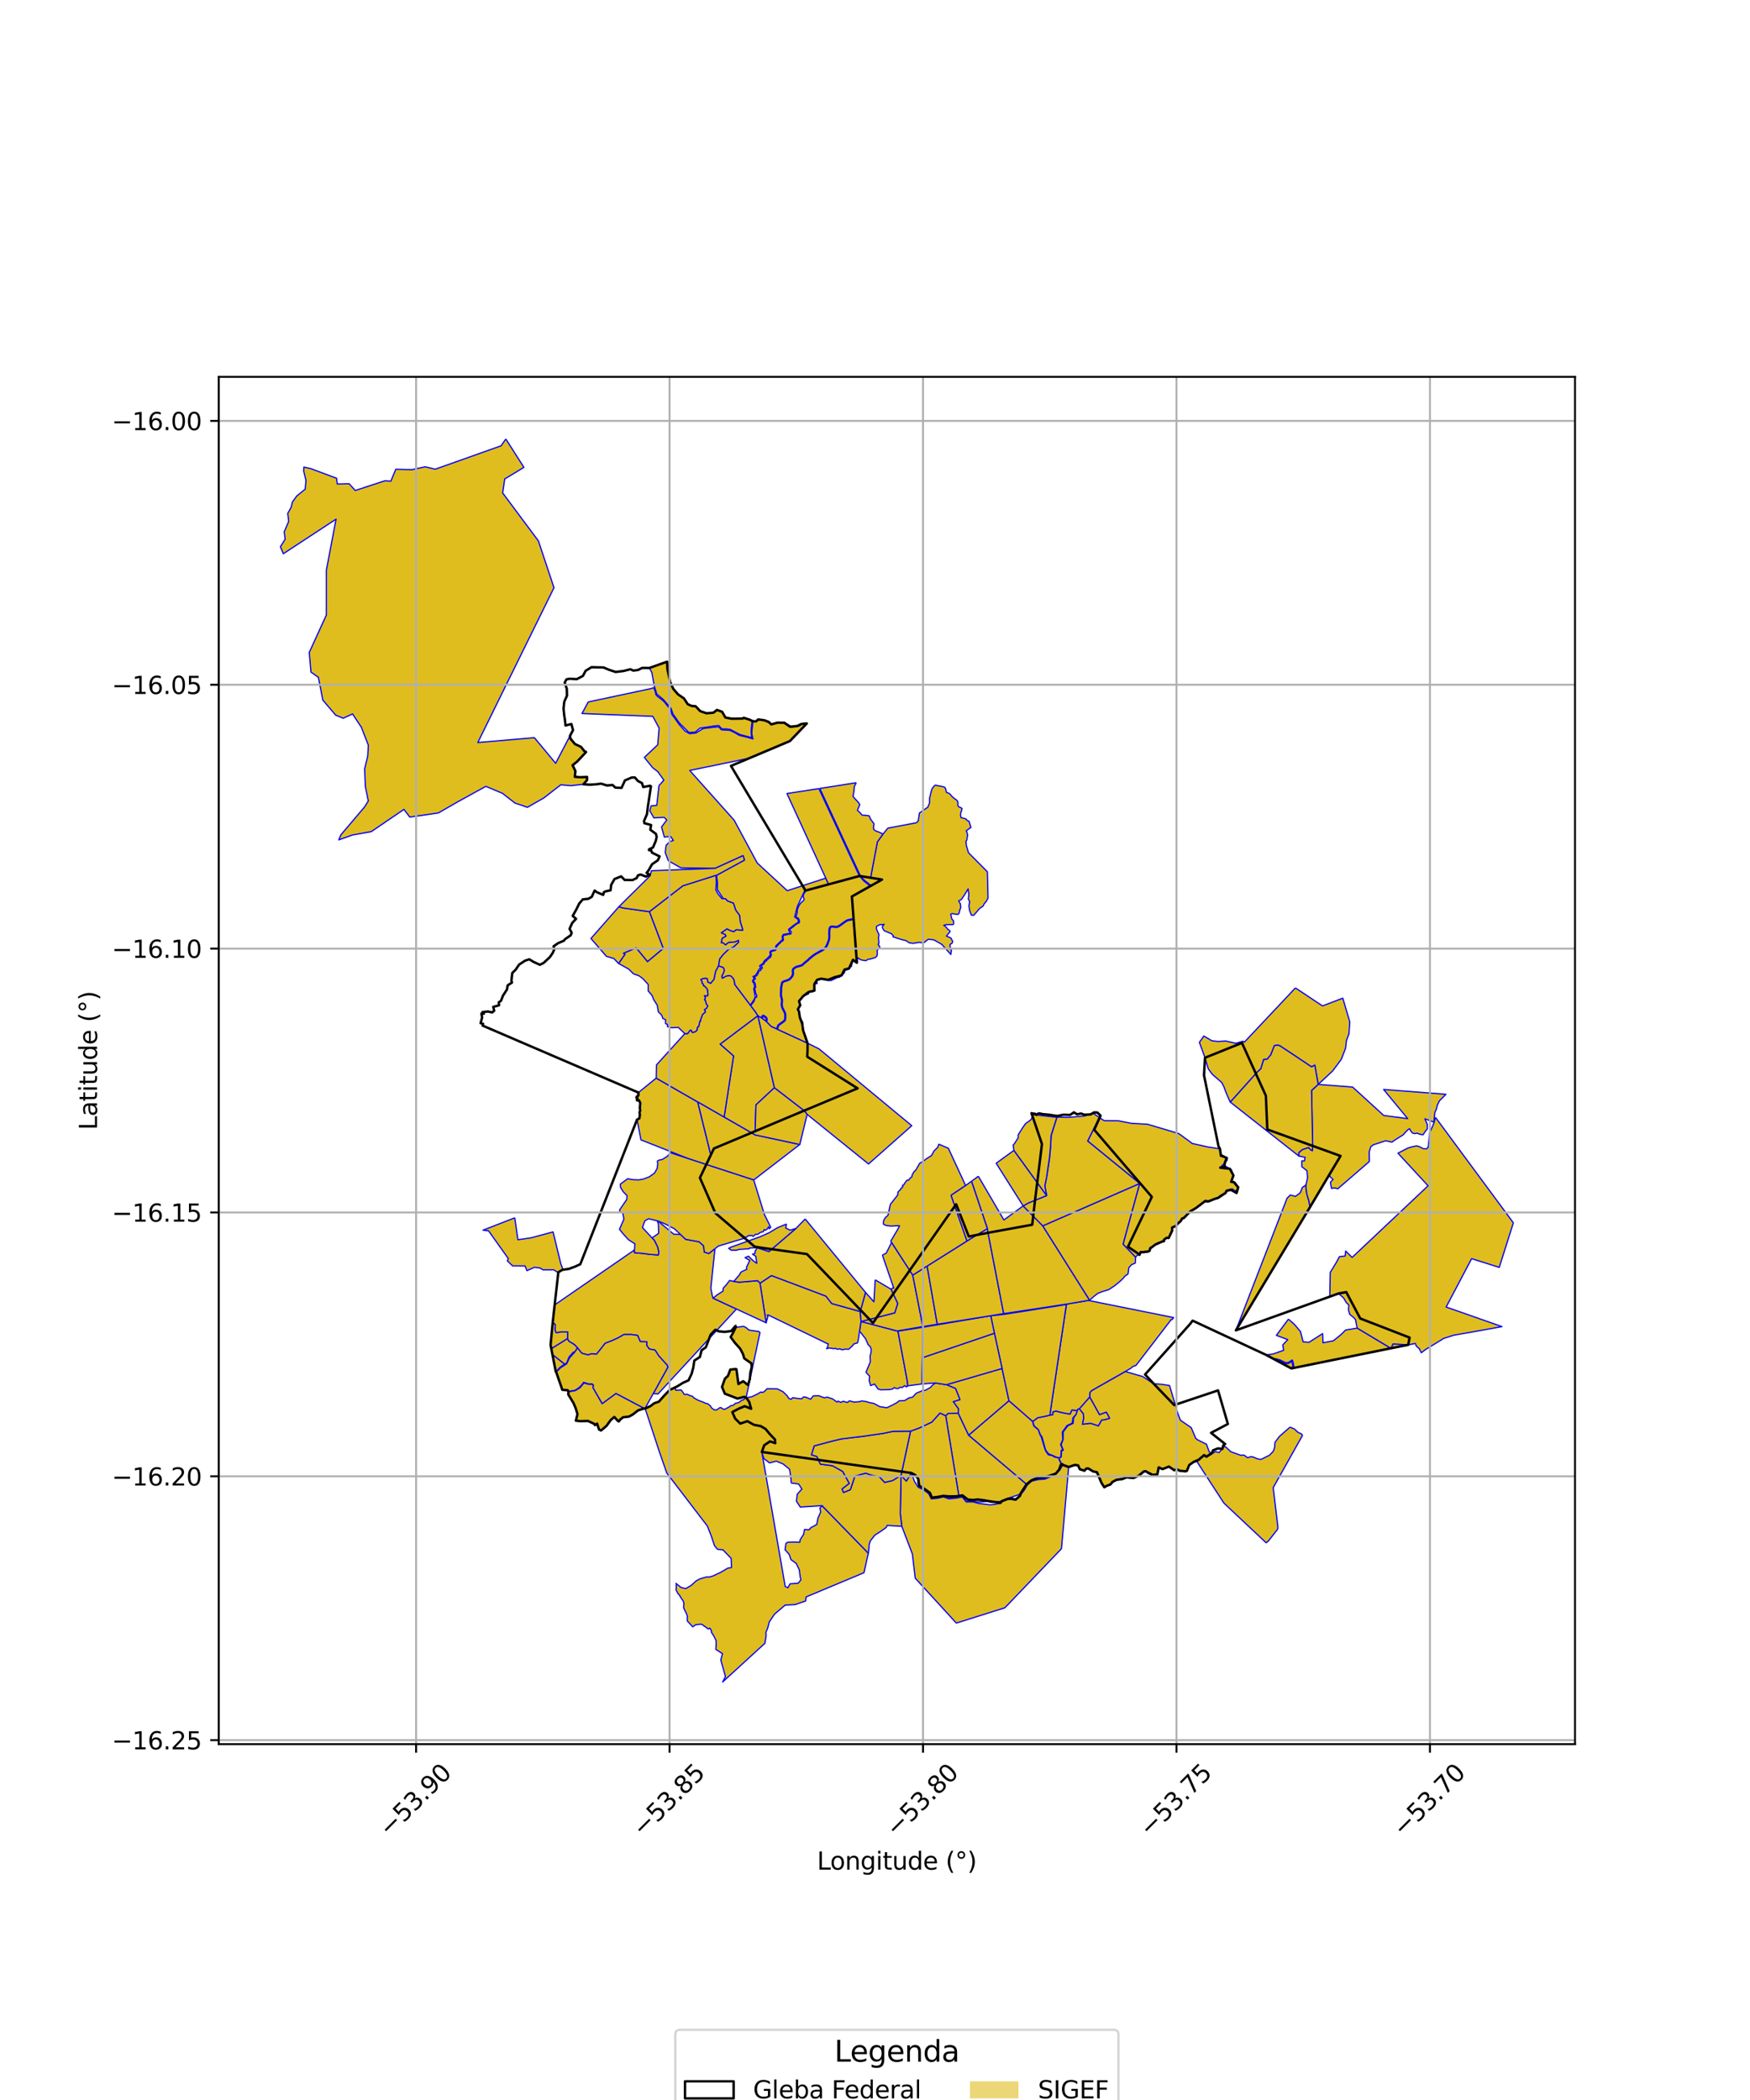 <?xml version="1.0" encoding="utf-8" standalone="no"?>
<!DOCTYPE svg PUBLIC "-//W3C//DTD SVG 1.1//EN"
  "http://www.w3.org/Graphics/SVG/1.1/DTD/svg11.dtd">
<svg xmlns:xlink="http://www.w3.org/1999/xlink" width="720pt" height="864pt" viewBox="0 0 720 864" xmlns="http://www.w3.org/2000/svg" version="1.1">
 <defs>
  <style type="text/css">*{stroke-linejoin: round; stroke-linecap: butt}</style>
 </defs>
 <g id="figure_1">
  <g id="patch_1">
   <path d="M 0 864 
L 720 864 
L 720 0 
L 0 0 
z
" style="fill: #ffffff"/>
  </g>
  <g id="axes_1">
   <g id="patch_2">
    <path d="M 90 717.602 
L 648 717.602 
L 648 155.038 
L 90 155.038 
z
" style="fill: #ffffff"/>
   </g>
   <g id="PatchCollection_1">
    <path d="M 208.113 180.609 
L 215.556 192.29 
L 207.65 197.064 
L 206.819 202.825 
L 221.517 222.545 
L 227.924 241.815 
L 196.583 305.499 
L 219.867 303.504 
L 228.605 314.035 
L 234.483 302.803 
L 234.759 303.981 
L 236.561 306.118 
L 239.048 307.291 
L 240.352 308.961 
L 241.124 309.397 
L 239.347 311.365 
L 237.507 313.288 
L 235.575 314.853 
L 236.735 317.225 
L 236.509 319.602 
L 238.716 319.78 
L 241.528 319.667 
L 241.52 320.946 
L 240.034 322.678 
L 234.901 323.256 
L 230.728 322.893 
L 223.774 328.282 
L 217.005 332.144 
L 211.864 330.41 
L 206.72 326.392 
L 199.878 323.53 
L 188.263 329.928 
L 180.347 334.483 
L 168.593 336.169 
L 166.19 333.01 
L 152.776 342.148 
L 144.959 343.554 
L 139.399 345.551 
L 140.204 343.531 
L 149.933 332.073 
L 151.523 329.546 
L 150.302 323.479 
L 150.024 316.312 
L 151.291 311.089 
L 151.558 306.628 
L 148.687 299.246 
L 145.048 293.741 
L 141.201 295.503 
L 138.12 294.248 
L 132.834 288.057 
L 130.981 278.661 
L 127.939 276.526 
L 127.234 268.437 
L 134.282 253.03 
L 134.283 234.541 
L 138.267 213.587 
L 116.562 227.826 
L 115.364 224.952 
L 117.328 221.828 
L 116.93 218.814 
L 118.782 214.5 
L 118.385 211.23 
L 119.753 208.772 
L 120.333 206.497 
L 122.091 204.061 
L 125.57 201.252 
L 125.882 197.611 
L 124.926 193.754 
L 125.019 192.166 
L 127.83 192.79 
L 138.455 196.764 
L 138.762 199.138 
L 143.655 199.028 
L 146.147 201.805 
L 158.402 197.793 
L 160.791 197.99 
L 162.849 193.056 
L 169.425 193.245 
L 174.929 192.053 
L 179.076 193.036 
L 206.171 183.403 
L 208.113 180.609 
" clip-path="url(#p2f88f9c78a)" style="fill: #e0bd1f; stroke: #0000ff; stroke-width: 0.5"/>
    <path d="M 211.793 501.045 
L 213.077 510.066 
L 218.378 509.3 
L 227.546 506.841 
L 230.708 519.836 
L 231.666 522.407 
L 231.37 522.452 
L 229.711 523.453 
L 229.641 523.627 
L 227.828 522.433 
L 223.437 522.463 
L 222.175 521.703 
L 219.895 521.412 
L 216.781 522.799 
L 216.036 520.862 
L 210.913 520.831 
L 208.771 518.807 
L 208.764 518.663 
L 209.14 517.835 
L 201.014 506.403 
L 198.722 506.121 
L 211.793 501.045 
" clip-path="url(#p2f88f9c78a)" style="fill: #e0bd1f; stroke: #0000ff; stroke-width: 0.5"/>
    <path d="M 309.133 466.062 
L 310.648 466.932 
L 329.062 470.874 
L 310.102 485.48 
L 291.217 479.331 
L 290.557 479.057 
L 293.726 472.525 
L 309.133 466.062 
" clip-path="url(#p2f88f9c78a)" style="fill: #e0bd1f; stroke: #0000ff; stroke-width: 0.5"/>
    <path d="M 269.978 443.568 
L 287.062 453.386 
L 292.446 475.164 
L 290.557 479.057 
L 291.217 479.331 
L 283.378 476.756 
L 275.17 473.513 
L 263.719 468.987 
L 262.101 460.636 
L 263.055 460.135 
L 263.263 458.672 
L 263.109 457.612 
L 263.439 456.849 
L 263.312 456.425 
L 263.242 455.763 
L 263.425 453.874 
L 262.929 452.755 
L 262.045 452.674 
L 262.279 451.862 
L 261.843 451.648 
L 261.935 451.233 
L 262.649 450.727 
L 262.652 449.51 
L 269.978 443.568 
" clip-path="url(#p2f88f9c78a)" style="fill: #e0bd1f; stroke: #0000ff; stroke-width: 0.5"/>
    <path d="M 332.249 429.199 
L 336.966 431.537 
L 375.122 463.144 
L 357.339 478.889 
L 332.077 458.503 
L 330.861 456.945 
L 331.145 456.816 
L 352.833 447.783 
L 332.129 434.777 
L 332.247 432.04 
L 332.249 429.199 
" clip-path="url(#p2f88f9c78a)" style="fill: #e0bd1f; stroke: #0000ff; stroke-width: 0.5"/>
    <path d="M 330.861 456.945 
L 332.077 458.503 
L 329.062 470.874 
L 310.648 466.932 
L 309.133 466.062 
L 330.861 456.945 
" clip-path="url(#p2f88f9c78a)" style="fill: #e0bd1f; stroke: #0000ff; stroke-width: 0.5"/>
    <path d="M 311.813 417.891 
L 318.613 447.51 
L 311.014 454.594 
L 310.694 465.407 
L 309.133 466.062 
L 297.928 459.626 
L 301.802 434.455 
L 296.256 429.598 
L 311.813 417.891 
" clip-path="url(#p2f88f9c78a)" style="fill: #e0bd1f; stroke: #0000ff; stroke-width: 0.5"/>
    <path d="M 318.613 447.51 
L 330.861 456.945 
L 310.694 465.407 
L 311.014 454.594 
L 318.613 447.51 
" clip-path="url(#p2f88f9c78a)" style="fill: #e0bd1f; stroke: #0000ff; stroke-width: 0.5"/>
    <path d="M 295.619 397.369 
L 297.305 397.915 
L 297.424 397.951 
L 297.803 398.35 
L 298.033 399.3 
L 297.74 400.194 
L 297.018 401.617 
L 297.185 402.459 
L 298.525 401.696 
L 299.674 401.355 
L 300.608 401.488 
L 301.055 401.827 
L 301.885 402.823 
L 302.316 404.604 
L 302.257 404.975 
L 308.839 413.705 
L 310.975 416.543 
L 311.813 417.891 
L 296.256 429.598 
L 301.802 434.455 
L 297.928 459.626 
L 287.062 453.386 
L 269.978 443.568 
L 270.097 438.135 
L 281.746 425.273 
L 282.905 425.241 
L 283.855 423.973 
L 284.179 423.757 
L 284.55 424.039 
L 284.604 424.481 
L 285 424.774 
L 286.135 424.465 
L 286.83 423.733 
L 286.813 423.151 
L 287.021 422.521 
L 287.418 422.474 
L 287.944 420.152 
L 288.219 420.108 
L 288.265 419.44 
L 289.055 417.351 
L 290.184 416.389 
L 290.173 416.068 
L 289.809 415.445 
L 290.802 414.676 
L 291.161 413.772 
L 290.783 413.351 
L 290.451 412.754 
L 290.314 411.837 
L 289.844 411.261 
L 290.227 410.552 
L 289.809 409.662 
L 291.095 409.685 
L 291.285 409.21 
L 290.994 406.961 
L 289.836 405.706 
L 289.418 405.587 
L 289.336 404.927 
L 288.812 404.495 
L 288.825 403.923 
L 288.311 403.007 
L 289.141 402.631 
L 290.214 402.447 
L 291.003 402.625 
L 291.253 404.067 
L 292.426 404.534 
L 293.326 403.388 
L 293.736 402.993 
L 294.397 399.66 
L 295.619 397.369 
" clip-path="url(#p2f88f9c78a)" style="fill: #e0bd1f; stroke: #0000ff; stroke-width: 0.5"/>
    <path d="M 311.813 417.891 
L 313.32 418.781 
L 313.583 418.939 
L 315.184 420.14 
L 315.417 420.385 
L 317.361 422.327 
L 319.551 423.335 
L 319.86 423.48 
L 332.243 429.188 
L 332.249 429.199 
L 332.247 432.04 
L 332.129 434.777 
L 352.833 447.783 
L 331.145 456.816 
L 330.861 456.945 
L 318.613 447.51 
L 311.813 417.891 
" clip-path="url(#p2f88f9c78a)" style="fill: #e0bd1f; stroke: #0000ff; stroke-width: 0.5"/>
    <path d="M 351.212 378.331 
L 352.557 396.202 
L 351.966 396.038 
L 350.97 394.884 
L 350.437 395.904 
L 350.342 397.589 
L 349.575 397.953 
L 349.383 398.682 
L 348.432 399.027 
L 347.554 399.276 
L 347.511 399.898 
L 347.309 400.359 
L 345.311 402.113 
L 344.585 402.178 
L 341.939 403.413 
L 340.887 403.38 
L 337.26 402.607 
L 336.725 402.848 
L 336.077 403.623 
L 336.204 404.639 
L 335.198 404.873 
L 335.338 407.065 
L 335.309 407.548 
L 334.344 407.963 
L 333.068 407.912 
L 332.82 408.109 
L 332.619 408.977 
L 331.78 409.269 
L 330.291 410.092 
L 328.631 412.105 
L 329.342 413.556 
L 328.266 415.424 
L 328.76 416.11 
L 328.812 417.508 
L 329.254 418.622 
L 329.846 420.118 
L 330.212 420.399 
L 330.255 422.31 
L 330.533 423.919 
L 331.046 425.625 
L 331.383 426.535 
L 331.77 427.887 
L 332.243 429.188 
L 319.86 423.48 
L 319.855 423.477 
L 320.066 423.072 
L 320.185 422.471 
L 320.416 421.948 
L 321.221 421.328 
L 322.25 420.605 
L 322.853 420.108 
L 323.198 419.563 
L 323.248 418.955 
L 323.29 418.131 
L 323.26 417.334 
L 323.095 416.613 
L 322.355 415.144 
L 322.07 414.571 
L 321.88 413.915 
L 321.803 413.12 
L 321.914 412.229 
L 321.917 411.339 
L 321.531 409.686 
L 321.483 408.852 
L 321.554 407.993 
L 321.557 406.486 
L 321.83 405.104 
L 321.905 404.667 
L 322.044 404.306 
L 322.521 403.98 
L 323.103 403.79 
L 323.8 403.571 
L 324.428 403.329 
L 325.024 403.003 
L 325.546 402.439 
L 325.903 401.982 
L 326.232 401.473 
L 326.478 400.678 
L 326.423 399.967 
L 326.356 399.314 
L 326.596 398.723 
L 327.195 398.264 
L 327.889 397.902 
L 328.539 397.775 
L 329.173 397.582 
L 330.003 397.314 
L 331.273 396.213 
L 332.588 395.139 
L 333.215 394.507 
L 334.488 393.467 
L 335.098 393.02 
L 335.756 392.592 
L 338.693 390.959 
L 339.329 390.468 
L 339.854 389.907 
L 340.229 389.313 
L 340.597 388.534 
L 341.143 387.014 
L 341.351 386.258 
L 341.387 385.475 
L 341.369 383.23 
L 341.442 382.568 
L 341.559 381.915 
L 341.902 381.491 
L 342.529 381.414 
L 343.258 381.515 
L 344.009 381.581 
L 344.677 381.483 
L 345.149 381.256 
L 345.417 381.086 
L 346.111 380.609 
L 347.414 379.654 
L 347.979 379.272 
L 348.481 378.955 
L 348.937 378.783 
L 349.494 378.654 
L 351.062 378.358 
L 351.212 378.331 
" clip-path="url(#p2f88f9c78a)" style="fill: #e0bd1f; stroke: #0000ff; stroke-width: 0.5"/>
    <path d="M 353.452 360.391 
L 353.587 360.404 
L 355.372 362.448 
L 357.88 364.454 
L 358.032 364.613 
L 350.501 368.846 
L 351.182 377.938 
L 350.991 377.973 
L 349.414 378.27 
L 348.825 378.407 
L 348.308 378.601 
L 347.766 378.943 
L 347.191 379.332 
L 345.887 380.288 
L 345.203 380.759 
L 344.961 380.912 
L 344.562 381.103 
L 343.997 381.186 
L 343.302 381.125 
L 342.531 381.018 
L 341.698 381.121 
L 341.194 381.746 
L 341.056 382.511 
L 340.979 383.209 
L 340.997 385.467 
L 340.963 386.196 
L 340.772 386.895 
L 340.237 388.382 
L 339.887 389.123 
L 339.545 389.665 
L 339.067 390.176 
L 338.479 390.629 
L 335.556 392.256 
L 334.877 392.696 
L 334.251 393.156 
L 332.953 394.216 
L 332.327 394.847 
L 331.023 395.912 
L 329.809 396.965 
L 329.057 397.208 
L 328.445 397.393 
L 327.759 397.528 
L 326.986 397.931 
L 326.275 398.476 
L 325.958 399.258 
L 326.035 400.002 
L 326.084 400.634 
L 325.877 401.306 
L 325.587 401.754 
L 325.25 402.183 
L 324.782 402.69 
L 324.265 402.972 
L 323.673 403.201 
L 322.984 403.416 
L 322.348 403.625 
L 321.724 404.05 
L 321.528 404.562 
L 321.447 405.033 
L 321.167 406.446 
L 321.165 407.976 
L 321.093 408.847 
L 321.143 409.742 
L 321.527 411.383 
L 321.524 412.204 
L 321.411 413.114 
L 321.496 413.989 
L 321.706 414.714 
L 322.007 415.321 
L 322.726 416.747 
L 322.871 417.386 
L 322.9 418.129 
L 322.859 418.929 
L 322.818 419.434 
L 322.559 419.844 
L 322.015 420.293 
L 320.991 421.012 
L 320.101 421.697 
L 319.811 422.351 
L 319.694 422.94 
L 319.544 423.229 
L 317.361 422.327 
L 315.448 420.413 
L 315.564 419.964 
L 315.612 419.033 
L 315.174 418.403 
L 314.678 418.032 
L 314.09 417.671 
L 313.519 417.988 
L 313.332 418.537 
L 313.276 418.753 
L 311.813 417.891 
L 310.975 416.543 
L 308.839 413.705 
L 310.077 412.186 
L 310.278 411.842 
L 310.44 411.267 
L 310.532 411.054 
L 310.538 410.83 
L 310.674 410.616 
L 310.919 410.451 
L 311.139 410.351 
L 311.335 410.113 
L 311.344 409.468 
L 311.102 409.077 
L 311.007 408.768 
L 310.842 408.44 
L 310.787 408.048 
L 310.69 407.56 
L 310.65 407.228 
L 310.518 406.809 
L 310.857 406.176 
L 310.908 406.033 
L 310.743 404.832 
L 310.438 404.156 
L 310.073 403.83 
L 310.044 403.497 
L 310.299 403.018 
L 310.789 402.733 
L 310.694 402.383 
L 310.528 402.06 
L 310.311 401.824 
L 310.512 401.627 
L 311.052 401.612 
L 311.331 401.377 
L 311.577 401.098 
L 311.901 400.447 
L 312.079 400.277 
L 311.945 400.032 
L 311.842 399.898 
L 312.215 399.642 
L 312.548 399.442 
L 313.136 399.057 
L 313.008 398.666 
L 313.128 398.472 
L 313.499 398.455 
L 313.703 398.168 
L 313.412 397.93 
L 313.321 397.728 
L 313.428 397.551 
L 313.132 397.334 
L 313.351 397.125 
L 313.792 396.892 
L 314.324 396.548 
L 314.442 396.385 
L 314.315 396.246 
L 314.282 396.14 
L 314.569 395.983 
L 314.712 395.771 
L 314.816 395.538 
L 315.019 395.45 
L 315.478 395.291 
L 315.353 395.061 
L 315.379 394.879 
L 315.887 394.658 
L 316.479 394.189 
L 316.727 393.908 
L 316.903 393.833 
L 317.112 393.801 
L 317.09 393.65 
L 316.892 393.595 
L 316.848 393.514 
L 317.031 393.4 
L 317.265 393.095 
L 317.405 392.813 
L 317.298 392.689 
L 317.183 392.104 
L 317.151 391.814 
L 317.308 391.589 
L 317.834 391.307 
L 318.873 391.077 
L 319.237 390.783 
L 319.471 390.124 
L 319.519 389.532 
L 319.592 389.306 
L 320.159 388.78 
L 320.431 388.431 
L 320.854 388.129 
L 321.135 387.865 
L 321.231 387.485 
L 321.487 387.341 
L 321.931 387.222 
L 322.305 386.786 
L 322.366 386.502 
L 322.192 385.919 
L 322.201 385.335 
L 322.365 384.985 
L 322.508 384.805 
L 323.15 384.677 
L 323.762 384.583 
L 324.014 384.427 
L 324.378 384.323 
L 324.79 384.375 
L 325.194 384.357 
L 325.499 383.99 
L 325.567 383.582 
L 325.51 383.199 
L 325.313 383.048 
L 325.038 382.913 
L 324.87 382.729 
L 324.834 382.504 
L 325.052 382.279 
L 325.361 382.084 
L 325.637 381.809 
L 326.065 381.518 
L 326.592 381.104 
L 327.436 380.368 
L 327.972 380.039 
L 328.736 379.713 
L 328.96 379.443 
L 328.906 378.839 
L 328.71 378.276 
L 328.582 377.969 
L 328.196 377.618 
L 327.994 377.496 
L 327.752 377.378 
L 327.546 377.249 
L 327.412 377.143 
L 327.83 376.121 
L 327.952 375.611 
L 327.987 375.161 
L 327.976 374.613 
L 328.132 373.948 
L 328.721 372.592 
L 329.06 372.055 
L 329.624 371.372 
L 330.338 370.746 
L 330.803 370.233 
L 330.785 369.882 
L 330.693 369.489 
L 330.605 369.229 
L 330.401 369.059 
L 330.476 368.621 
L 330.598 368.018 
L 330.804 367.641 
L 331.192 367.135 
L 331.364 366.786 
L 331.324 366.435 
L 340.427 363.949 
L 353.452 360.391 
" clip-path="url(#p2f88f9c78a)" style="fill: #e0bd1f; stroke: #0000ff; stroke-width: 0.5"/>
    <path d="M 268.917 282.878 
L 269.567 284.413 
L 269.82 285.714 
L 270.405 286.441 
L 272.514 288.043 
L 273.428 288.912 
L 275.952 292.081 
L 276.46 293.947 
L 279.523 298.202 
L 281.727 300.705 
L 283.691 301.859 
L 286.277 301.598 
L 289.314 299.74 
L 294.012 299.15 
L 295.744 299.037 
L 296.791 300.265 
L 300.29 300.491 
L 302.167 301.37 
L 304.177 302.543 
L 307.318 303.316 
L 309.797 304.024 
L 309.33 302.007 
L 309.346 300.784 
L 309.82 296.719 
L 311.091 296.918 
L 311.882 296.193 
L 313.774 296.27 
L 315.642 296.611 
L 316.154 296.795 
L 316.476 297.355 
L 317.164 297.953 
L 320.128 297.308 
L 321.031 297.233 
L 322.015 297.474 
L 322.718 297.366 
L 322.978 297.357 
L 323.267 297.613 
L 324.56 298.308 
L 325.722 299.137 
L 329.062 298.68 
L 329.894 297.749 
L 332.023 297.569 
L 325.008 304.893 
L 321.104 306.557 
L 320.735 306.721 
L 318.929 307.481 
L 308.733 311.844 
L 283.767 316.987 
L 302.053 337.455 
L 311.547 355.059 
L 323.892 366.458 
L 339.736 361.287 
L 340.898 363.82 
L 340.427 363.949 
L 331.324 366.435 
L 331.045 366.496 
L 328.007 373.057 
L 326.939 377.268 
L 328.256 378.201 
L 328.557 379.317 
L 326.344 380.801 
L 324.419 382.371 
L 325.005 383.972 
L 322.293 384.448 
L 321.813 385.246 
L 321.964 386.519 
L 319.253 389.087 
L 318.907 390.547 
L 317.043 391.288 
L 316.748 391.709 
L 316.933 392.885 
L 315.686 394.319 
L 314.523 395.239 
L 313.934 396.334 
L 312.525 397.373 
L 312.905 398.09 
L 312.005 399.312 
L 310.906 401.224 
L 309.767 401.809 
L 310.329 402.526 
L 309.646 403.415 
L 309.699 404.019 
L 310.117 404.394 
L 310.509 405.991 
L 310.096 406.769 
L 310.729 410.107 
L 310.274 411.222 
L 308.714 413.538 
L 302.257 404.975 
L 302.316 404.604 
L 301.885 402.823 
L 301.055 401.827 
L 300.608 401.488 
L 299.674 401.355 
L 298.525 401.696 
L 297.185 402.459 
L 297.018 401.617 
L 297.74 400.194 
L 298.033 399.3 
L 297.803 398.35 
L 297.424 397.951 
L 297.305 397.915 
L 295.619 397.369 
L 296.084 394.532 
L 297.597 392.613 
L 299.632 390.673 
L 301.93 389.476 
L 303.87 387.672 
L 303.809 386.921 
L 302.483 387.537 
L 299.721 387.799 
L 298.492 388.771 
L 297.503 387.923 
L 296.725 387.869 
L 297.14 385.989 
L 298.642 385.163 
L 298.406 384.55 
L 296.749 383.802 
L 299.127 382.138 
L 300.246 382.781 
L 301.906 383.299 
L 302.866 382.516 
L 305.555 382.701 
L 305.379 381.806 
L 304.589 379.358 
L 304.273 376.638 
L 302.641 374.368 
L 301.763 371.611 
L 299.265 370.686 
L 298.507 369.805 
L 297.599 369.722 
L 295.12 365.982 
L 295.184 363.097 
L 294.813 360.115 
L 306.285 353.872 
L 305.729 352.028 
L 294.233 357.258 
L 280.092 357.045 
L 274.967 354.129 
L 273.677 350.736 
L 274.061 347.772 
L 275.609 346.26 
L 277.051 345.787 
L 275.907 344.122 
L 273.322 344.395 
L 272.187 340.202 
L 274.343 337.364 
L 273.208 336.266 
L 269.058 336.517 
L 267.345 333.618 
L 267.874 331.575 
L 270.219 331.348 
L 271.127 323.212 
L 273.132 320.979 
L 270.64 317.469 
L 268.564 315.896 
L 265.093 311.62 
L 270.615 306.417 
L 271.18 299.543 
L 268.591 294.725 
L 239.444 293.569 
L 242.013 288.811 
L 267.913 283.29 
L 268.917 282.878 
" clip-path="url(#p2f88f9c78a)" style="fill: #e0bd1f; stroke: #0000ff; stroke-width: 0.5"/>
    <path d="M 384.692 322.982 
L 385.757 323.228 
L 387.815 323.606 
L 388.689 323.907 
L 389.104 324.638 
L 389.362 325.985 
L 390.446 326.385 
L 391.13 326.982 
L 391.626 327.648 
L 392.63 328.539 
L 393.352 328.967 
L 393.95 329.599 
L 394.164 330.438 
L 394.062 331.442 
L 394.513 331.983 
L 395.134 332.187 
L 395.776 332.604 
L 395.619 333.495 
L 395.258 334.556 
L 395.202 335.525 
L 395.374 336.361 
L 397.389 336.914 
L 397.915 337.575 
L 398.685 337.872 
L 398.722 337.999 
L 399.459 340.485 
L 399.061 340.687 
L 397.536 341.82 
L 397.74 342.2 
L 397.947 342.902 
L 398.117 343.64 
L 397.891 344.648 
L 397.835 345.534 
L 397.407 346.093 
L 397.605 348.009 
L 397.97 349.109 
L 398.065 349.482 
L 398.47 350.834 
L 406.234 358.667 
L 406.505 369.517 
L 405.727 370.93 
L 404.961 371.774 
L 404.48 372.79 
L 403.079 373.743 
L 402.418 374.497 
L 400.611 376.591 
L 399.653 376.54 
L 398.984 374.813 
L 398.631 372.68 
L 398.962 370.932 
L 398.384 369.903 
L 398.624 368.063 
L 398.327 365.707 
L 396.729 368.336 
L 395.565 370.044 
L 394.41 370.666 
L 395.12 371.842 
L 395.299 373.366 
L 394.88 374.477 
L 394.593 375.794 
L 394.071 376.241 
L 391.664 375.899 
L 391.162 376.153 
L 391.508 377.67 
L 391.621 378.131 
L 392.278 378.806 
L 392.393 379.969 
L 392.136 380.381 
L 389.466 380.406 
L 388.277 380.696 
L 389.048 381.218 
L 389.96 382.314 
L 390.628 382.777 
L 390.888 383.305 
L 389.372 385.128 
L 391.154 385.874 
L 391.332 386.11 
L 391.974 387.38 
L 391.7 388.086 
L 390.874 388.55 
L 390.966 389.936 
L 391.178 390.542 
L 391.459 390.897 
L 391.211 392.711 
L 387.489 388.555 
L 384.234 386.696 
L 381.912 386.432 
L 380.003 387.938 
L 378.133 387.718 
L 375.684 388.131 
L 374.089 387.909 
L 372.814 387.022 
L 370.658 386.49 
L 367.424 385.436 
L 367.538 385.029 
L 366.812 384.195 
L 363.746 382.905 
L 363.034 381.702 
L 363.041 381.193 
L 363.642 380.479 
L 363.709 380.225 
L 363.161 380.45 
L 362.054 380.379 
L 360.65 381.114 
L 360.576 382.058 
L 360.908 382.973 
L 361.643 384.553 
L 361.423 386.025 
L 361.648 387.976 
L 361.265 388.509 
L 362.001 389.553 
L 361.76 390.064 
L 360.906 390.918 
L 360.976 392.291 
L 360.792 393.335 
L 360.193 393.933 
L 359.464 394.16 
L 358.336 394.5 
L 357.069 394.736 
L 356.21 395.263 
L 354.747 395.029 
L 353.923 394.795 
L 353.152 394.154 
L 352.701 394.633 
L 352.66 395.981 
L 352.557 396.202 
L 350.501 368.846 
L 358.081 364.587 
L 358.329 364.409 
L 362.887 361.879 
L 358.186 361.12 
L 360.98 346.37 
L 363.097 343.42 
L 363.575 342.808 
L 365.271 340.726 
L 376.25 338.649 
L 377.065 338.495 
L 377.792 337.763 
L 378.278 334.502 
L 381.719 332.106 
L 382.429 330.376 
L 382.45 328.365 
L 383.228 325.245 
L 383.547 324.345 
L 384.692 322.982 
" clip-path="url(#p2f88f9c78a)" style="fill: #e0bd1f; stroke: #0000ff; stroke-width: 0.5"/>
    <path d="M 354.04 360.459 
L 358.186 361.12 
L 362.887 361.879 
L 358.366 364.387 
L 358.139 364.16 
L 355.615 362.141 
L 354.04 360.459 
" clip-path="url(#p2f88f9c78a)" style="fill: #e0bd1f; stroke: #0000ff; stroke-width: 0.5"/>
    <path d="M 352.292 322.035 
L 351.508 323.565 
L 351.334 325.585 
L 350.955 327.703 
L 351.866 328.718 
L 353.31 330.3 
L 353.742 331.074 
L 352.77 333.38 
L 353.723 334.23 
L 354.699 335.362 
L 356.215 335.461 
L 357.59 335.642 
L 358.141 336.943 
L 359.585 338.95 
L 359.365 340.595 
L 359.554 341.367 
L 360.425 341.933 
L 361.656 342.363 
L 363.307 343.15 
L 363.097 343.42 
L 360.98 346.37 
L 358.186 361.12 
L 354.04 360.459 
L 337.303 324.392 
L 352.292 322.035 
" clip-path="url(#p2f88f9c78a)" style="fill: #e0bd1f; stroke: #0000ff; stroke-width: 0.5"/>
    <path d="M 294.555 360.132 
L 294.738 363.035 
L 294.493 366.067 
L 295.398 367.801 
L 297.049 369.75 
L 297.599 369.722 
L 298.507 369.805 
L 299.265 370.686 
L 301.763 371.611 
L 302.641 374.368 
L 304.273 376.638 
L 304.589 379.358 
L 305.379 381.806 
L 305.555 382.701 
L 302.866 382.516 
L 301.906 383.299 
L 300.246 382.781 
L 299.127 382.138 
L 296.749 383.802 
L 298.406 384.55 
L 298.642 385.163 
L 297.14 385.989 
L 296.725 387.869 
L 297.503 387.923 
L 298.492 388.771 
L 299.721 387.799 
L 302.483 387.537 
L 303.809 386.921 
L 303.87 387.672 
L 301.93 389.476 
L 299.632 390.673 
L 297.597 392.613 
L 296.084 394.532 
L 295.619 397.369 
L 294.397 399.66 
L 293.736 402.993 
L 293.326 403.388 
L 292.426 404.534 
L 291.253 404.067 
L 291.003 402.625 
L 290.214 402.447 
L 289.141 402.631 
L 288.311 403.007 
L 288.825 403.923 
L 288.812 404.495 
L 289.336 404.927 
L 289.418 405.587 
L 289.836 405.706 
L 290.994 406.961 
L 291.285 409.21 
L 291.095 409.685 
L 289.809 409.662 
L 290.227 410.552 
L 289.844 411.261 
L 290.314 411.837 
L 290.451 412.754 
L 290.783 413.351 
L 291.161 413.772 
L 290.802 414.676 
L 289.809 415.445 
L 290.173 416.068 
L 290.184 416.389 
L 289.055 417.351 
L 288.265 419.44 
L 288.219 420.108 
L 287.944 420.152 
L 287.418 422.474 
L 287.021 422.521 
L 286.813 423.151 
L 286.83 423.733 
L 286.135 424.465 
L 285 424.774 
L 284.604 424.481 
L 284.55 424.039 
L 284.179 423.757 
L 283.855 423.973 
L 282.905 425.241 
L 281.746 425.273 
L 279.07 422.693 
L 276.279 422.855 
L 274.585 422.388 
L 274.637 421.499 
L 273.793 421.13 
L 273.797 419.49 
L 272.751 419.054 
L 272.216 417.643 
L 270.876 416.304 
L 270.407 413.585 
L 268.935 411.251 
L 268.274 409.565 
L 266.688 407.693 
L 266.682 405.019 
L 264.568 402.739 
L 262.957 401.491 
L 260.566 400.626 
L 258.677 398.72 
L 256.835 397.691 
L 254.498 396.41 
L 257.109 392.636 
L 256.477 392.2 
L 261.753 389.942 
L 266.405 395.618 
L 272.648 390.382 
L 272.914 390.299 
L 267.168 375.099 
L 280.937 364.444 
L 294.555 360.132 
" clip-path="url(#p2f88f9c78a)" style="fill: #e0bd1f; stroke: #0000ff; stroke-width: 0.5"/>
    <path d="M 254.663 373.009 
L 256.139 373.541 
L 267.168 375.099 
L 272.914 390.299 
L 272.648 390.382 
L 266.405 395.618 
L 261.753 389.942 
L 256.477 392.2 
L 257.109 392.636 
L 254.498 396.41 
L 252.533 394.35 
L 249.501 393.479 
L 243.13 386.12 
L 254.663 373.009 
" clip-path="url(#p2f88f9c78a)" style="fill: #e0bd1f; stroke: #0000ff; stroke-width: 0.5"/>
    <path d="M 287.062 453.386 
L 297.928 459.626 
L 309.133 466.062 
L 293.726 472.525 
L 292.446 475.164 
L 287.062 453.386 
" clip-path="url(#p2f88f9c78a)" style="fill: #e0bd1f; stroke: #0000ff; stroke-width: 0.5"/>
    <path d="M 305.729 352.028 
L 306.285 353.872 
L 294.813 360.115 
L 294.555 360.132 
L 280.937 364.444 
L 267.168 375.099 
L 256.139 373.541 
L 254.663 373.009 
L 267.426 360.383 
L 268.025 358.234 
L 294.233 357.258 
L 305.729 352.028 
" clip-path="url(#p2f88f9c78a)" style="fill: #e0bd1f; stroke: #0000ff; stroke-width: 0.5"/>
    <path d="M 313.991 418.058 
L 315.291 419.012 
L 315.184 420.14 
L 313.583 418.939 
L 313.991 418.058 
" clip-path="url(#p2f88f9c78a)" style="fill: #e0bd1f; stroke: #0000ff; stroke-width: 0.5"/>
    <path d="M 336.9 324.456 
L 353.587 360.404 
L 353.452 360.391 
L 340.898 363.82 
L 323.774 326.483 
L 336.9 324.456 
" clip-path="url(#p2f88f9c78a)" style="fill: #e0bd1f; stroke: #0000ff; stroke-width: 0.5"/>
    <path d="M 277.733 571.007 
L 278.073 572.016 
L 280.27 571.852 
L 280.707 572.525 
L 281.13 572.996 
L 281.366 573.529 
L 281.752 573.738 
L 282.706 573.608 
L 283.737 574.124 
L 284.881 574.447 
L 285.353 575.012 
L 287.107 576.049 
L 289.405 576.91 
L 290.362 577.378 
L 291.269 577.571 
L 292.271 578.433 
L 292.846 579.341 
L 293.646 579.914 
L 294.359 580.152 
L 295.051 579.967 
L 296.112 579.17 
L 296.59 579.148 
L 297.756 579.848 
L 298.155 579.841 
L 300.154 578.759 
L 300.538 578.4 
L 301.343 578.229 
L 301.845 578.04 
L 302.726 577.26 
L 303.192 577.27 
L 303.953 577.019 
L 304.324 576.744 
L 304.644 576.555 
L 305.029 576.115 
L 305.904 575.909 
L 306.521 575.256 
L 307.26 575.359 
L 308.25 576.806 
L 309.037 579.617 
L 306.417 578.547 
L 303.835 579.617 
L 301.287 580.971 
L 302.45 583.6 
L 304.551 585.719 
L 307.493 584.712 
L 310.185 586.203 
L 313.004 586.752 
L 314.962 587.912 
L 316.781 590.1 
L 318.839 592.235 
L 318.967 593.772 
L 316.818 593.017 
L 314.427 594.625 
L 313.44 597.369 
L 323.06 652.729 
L 324.141 653.263 
L 325.05 651.624 
L 328.359 651.384 
L 329.506 650.02 
L 329.187 648.542 
L 328.872 645.89 
L 327.591 643.25 
L 325.406 641.657 
L 324.716 639.561 
L 322.979 637.597 
L 323.352 635.009 
L 324.068 634.521 
L 326.743 634.439 
L 329.057 634.534 
L 329.17 633.576 
L 330.65 631.196 
L 330.987 629.287 
L 332.867 629.398 
L 333.58 628.55 
L 336.041 627.203 
L 336.564 624.524 
L 337.667 622.022 
L 337.319 620.457 
L 338.331 619.474 
L 338.575 619.857 
L 357.255 639.032 
L 355.456 647.071 
L 331.668 657.022 
L 331.44 658.697 
L 327.184 660.165 
L 323.043 660.377 
L 318.621 664.142 
L 316.478 667.376 
L 315.895 669.684 
L 315.126 671.62 
L 315.216 672.885 
L 314.709 676.098 
L 297.301 692.031 
L 298.477 689.799 
L 297.111 684.96 
L 296.573 682.927 
L 297.249 680.364 
L 294.511 678.593 
L 294.663 676.192 
L 294.612 675.324 
L 294.634 674.994 
L 293.682 673.116 
L 292.622 671.425 
L 292.772 671.101 
L 292.343 670.269 
L 291.961 669.851 
L 291.639 670.154 
L 291.034 670.087 
L 290.81 669.721 
L 290.054 669.233 
L 288.817 668.335 
L 288.362 668.26 
L 286.297 668.439 
L 284.993 669.314 
L 283.575 667.761 
L 283.01 667.168 
L 282.746 666.79 
L 282.756 665.692 
L 282.848 665.082 
L 282.398 663.844 
L 281.968 662.965 
L 281.419 661.835 
L 281.262 661.292 
L 281.38 659.628 
L 281.064 658.629 
L 280.052 657.231 
L 279.603 656.355 
L 279.021 655.754 
L 278.425 654.674 
L 278.223 654.303 
L 278.159 653.771 
L 278.256 653.037 
L 278.179 652.139 
L 278.427 651.936 
L 278.114 651.442 
L 280.212 653.132 
L 282.172 653.594 
L 284.446 652.224 
L 286.411 650.416 
L 287.964 649.583 
L 289.063 649.272 
L 290.73 648.79 
L 292.001 648.787 
L 293.436 648.358 
L 295.018 647.599 
L 296.559 646.871 
L 297.925 646.082 
L 299.405 645.171 
L 300.946 644.933 
L 300.809 641.166 
L 297.406 637.625 
L 295.263 637.459 
L 293.964 635.948 
L 292.665 632.023 
L 291.041 627.879 
L 274.326 606.035 
L 271.275 597.261 
L 265.591 579.984 
L 265.356 579.651 
L 267.736 578.531 
L 269.079 577.47 
L 271.14 576.729 
L 273.433 574.131 
L 275.62 571.908 
L 277.733 571.007 
" clip-path="url(#p2f88f9c78a)" style="fill: #e0bd1f; stroke: #0000ff; stroke-width: 0.5"/>
    <path d="M 437.21 602.835 
L 439.663 603.772 
L 436.715 637.188 
L 413.44 661.488 
L 393.448 667.784 
L 376.561 649.32 
L 375.373 639.339 
L 371.03 627.974 
L 370.409 622.777 
L 370.711 607.013 
L 372.887 609.341 
L 375.022 606.03 
L 376.24 609.5 
L 377.77 611.884 
L 380.208 613.1 
L 382.123 614.602 
L 383.164 616.684 
L 385.896 616.422 
L 388.134 615.873 
L 390.41 616.682 
L 393.236 616.401 
L 395.874 615.97 
L 397.575 617.948 
L 400.255 617.923 
L 402.828 618.595 
L 405.297 618.854 
L 407.327 619.127 
L 408.949 618.958 
L 411.683 618.492 
L 412.286 617.788 
L 414.495 616.923 
L 415.994 616.937 
L 417.946 617.205 
L 419.788 615.562 
L 420.221 614.558 
L 421.254 613.35 
L 422.658 610.984 
L 424.405 609.423 
L 427.108 608.746 
L 429.834 608.571 
L 432.38 607.542 
L 434.469 606.371 
L 436.028 604.81 
L 437.21 602.835 
" clip-path="url(#p2f88f9c78a)" style="fill: #e0bd1f; stroke: #0000ff; stroke-width: 0.5"/>
    <path d="M 313.44 597.369 
L 336.7 600.654 
L 337.547 602.394 
L 342.485 603.044 
L 346.719 605.393 
L 349.441 610.328 
L 346.478 612.611 
L 347.053 614.052 
L 349.863 612.9 
L 351.741 607.297 
L 356.175 606.094 
L 358.342 606.867 
L 361.761 607.53 
L 363.998 609.911 
L 367.225 609.138 
L 370.711 607.013 
L 370.409 622.777 
L 371.03 627.974 
L 365.012 627.592 
L 364.634 628.427 
L 362.612 629.871 
L 359.891 631.631 
L 358.082 633.982 
L 357.562 635.563 
L 357.58 636.381 
L 357.255 639.032 
L 338.575 619.857 
L 338.331 619.474 
L 329.273 620.058 
L 327.686 617.653 
L 328.021 614.731 
L 329.916 612.653 
L 328.584 610.559 
L 325.558 610.136 
L 325.298 607.301 
L 324.844 604.495 
L 322.191 602.32 
L 319.384 601.155 
L 316.626 601.882 
L 314.273 600.103 
L 313.44 597.369 
" clip-path="url(#p2f88f9c78a)" style="fill: #e0bd1f; stroke: #0000ff; stroke-width: 0.5"/>
    <path d="M 394.257 581.44 
L 398.515 590.465 
L 422.431 610.713 
L 422.386 610.999 
L 420.581 613.928 
L 419.94 614.691 
L 414.655 616.445 
L 411.426 617.778 
L 409.827 617.955 
L 408.255 618.16 
L 406.238 617.757 
L 404.905 617.844 
L 403.485 617.926 
L 402.025 617.982 
L 400.58 617.735 
L 397.506 617.733 
L 396.049 615.427 
L 394.533 615.699 
L 389.097 582.474 
L 390.021 581.543 
L 394.257 581.44 
" clip-path="url(#p2f88f9c78a)" style="fill: #e0bd1f; stroke: #0000ff; stroke-width: 0.5"/>
    <path d="M 386.753 581.356 
L 389.097 582.474 
L 394.533 615.699 
L 393.851 616.131 
L 391.715 616.147 
L 390.393 616.337 
L 390.283 616.506 
L 388.718 615.675 
L 386.99 615.548 
L 386.54 615.839 
L 383.372 616.291 
L 383.058 615.259 
L 382.319 614.352 
L 380.798 613.016 
L 380.204 612.224 
L 378.409 611.423 
L 377.608 610.228 
L 377.807 608.492 
L 376.641 606.956 
L 375.022 606.03 
L 372.887 609.341 
L 370.711 607.013 
L 374.625 588.826 
L 378.131 587.542 
L 383.365 585.091 
L 386.753 581.356 
" clip-path="url(#p2f88f9c78a)" style="fill: #e0bd1f; stroke: #0000ff; stroke-width: 0.5"/>
    <path d="M 374.625 588.826 
L 370.711 607.013 
L 367.225 609.138 
L 363.998 609.911 
L 361.761 607.53 
L 358.342 606.867 
L 356.175 606.094 
L 351.741 607.297 
L 349.863 612.9 
L 347.053 614.052 
L 346.478 612.611 
L 349.441 610.328 
L 346.719 605.393 
L 342.485 603.044 
L 337.547 602.394 
L 336.7 600.654 
L 336.045 599.272 
L 333.824 598.6 
L 334.978 594.879 
L 342.76 592.812 
L 346.276 592.001 
L 355.576 590.873 
L 363.31 589.747 
L 367.464 588.893 
L 374.625 588.826 
" clip-path="url(#p2f88f9c78a)" style="fill: #e0bd1f; stroke: #0000ff; stroke-width: 0.5"/>
    <path d="M 462.981 564.29 
L 470.121 566.341 
L 474.595 569.289 
L 478.014 569.559 
L 481.186 570.045 
L 484.627 581.623 
L 485.66 584.319 
L 490.095 587.362 
L 491.969 591.785 
L 492.626 592.33 
L 496.395 594.218 
L 497.37 596.992 
L 497.826 597.68 
L 498.262 598.241 
L 496.177 599.371 
L 495.28 598.786 
L 492.712 600.971 
L 492.486 601.331 
L 491.171 601.582 
L 489.278 602.878 
L 488.346 605.262 
L 487.584 605.47 
L 485.235 605.218 
L 484.29 604.637 
L 483.069 605.025 
L 480.894 603.541 
L 478.374 604.568 
L 476.793 603.797 
L 476.312 606.638 
L 473.959 606.907 
L 472.359 606.235 
L 471.436 605.443 
L 470.705 605.567 
L 468.633 607.221 
L 466.2 608.217 
L 463.488 607.971 
L 461.627 608.704 
L 459.269 608.997 
L 457.686 609.999 
L 456.873 610.946 
L 455.195 611.505 
L 454.32 612.022 
L 453.078 610.17 
L 451.975 607.603 
L 451.232 605.899 
L 449.612 605.464 
L 447.691 604.299 
L 447.088 604.347 
L 446.223 605.282 
L 444.105 604.516 
L 443.527 602.996 
L 442.165 602.825 
L 439.647 603.696 
L 436.875 602.633 
L 435.886 600.475 
L 435.766 599.893 
L 436.609 599.421 
L 436.772 596.742 
L 437.473 596.697 
L 436.576 594.36 
L 437.396 592.254 
L 437.424 589.132 
L 439.317 586.637 
L 441.539 585.593 
L 441.689 583.438 
L 442.694 581.931 
L 443.235 580.33 
L 443.437 579.743 
L 444.071 579.599 
L 445.711 581.617 
L 445.877 583.443 
L 445.395 585.963 
L 448.686 585.573 
L 451.916 586.628 
L 453.236 584.227 
L 454.509 584.107 
L 456.517 583.524 
L 455.168 581.023 
L 452.368 582.065 
L 448.329 574.78 
L 448.378 573.02 
L 448.97 572.276 
L 450.317 571.449 
L 462.981 564.29 
" clip-path="url(#p2f88f9c78a)" style="fill: #e0bd1f; stroke: #0000ff; stroke-width: 0.5"/>
    <path d="M 415.115 576.301 
L 424.889 584.829 
L 424.89 584.83 
L 425.303 586.669 
L 427.208 588.244 
L 427.923 590.338 
L 428.312 590.967 
L 429.986 596.36 
L 430.315 597.118 
L 431.313 598.549 
L 432.405 598.786 
L 432.914 598.849 
L 433.44 599.209 
L 434.013 599.512 
L 434.357 599.514 
L 435.07 599.71 
L 435.653 599.916 
L 435.762 600.632 
L 436.164 601.386 
L 436.709 602.726 
L 435.563 605.043 
L 433.564 606.636 
L 430.964 607.576 
L 429.281 608.187 
L 428.647 608.277 
L 425.986 608.561 
L 423.533 609.4 
L 422.431 610.713 
L 398.515 590.465 
L 415.115 576.301 
" clip-path="url(#p2f88f9c78a)" style="fill: #e0bd1f; stroke: #0000ff; stroke-width: 0.5"/>
    <path d="M 412.287 563.032 
L 415.115 576.301 
L 398.515 590.465 
L 394.257 581.44 
L 394.356 579.691 
L 392.19 576.692 
L 394.941 575.842 
L 393.124 571.271 
L 389.37 569.711 
L 412.287 563.032 
" clip-path="url(#p2f88f9c78a)" style="fill: #e0bd1f; stroke: #0000ff; stroke-width: 0.5"/>
    <path d="M 448.329 574.78 
L 452.368 582.065 
L 455.168 581.023 
L 456.517 583.524 
L 454.509 584.107 
L 453.236 584.227 
L 451.916 586.628 
L 448.686 585.573 
L 445.395 585.963 
L 445.877 583.443 
L 445.711 581.617 
L 444.071 579.599 
L 448.329 574.78 
" clip-path="url(#p2f88f9c78a)" style="fill: #e0bd1f; stroke: #0000ff; stroke-width: 0.5"/>
    <path d="M 240.197 568.999 
L 242.334 569.569 
L 243.538 569.52 
L 244.149 570.074 
L 243.986 570.919 
L 247.747 577.479 
L 253.427 573.297 
L 265.323 579.58 
L 264.937 579.508 
L 262.528 580.268 
L 260.377 581.947 
L 258.808 582.827 
L 256.351 583.104 
L 255.201 584.026 
L 254.583 584.834 
L 254.199 584.589 
L 252.733 582.976 
L 251.253 584.269 
L 250.299 585.68 
L 249.525 586.663 
L 247.273 588.557 
L 246.449 588.126 
L 245.663 585.731 
L 244.771 586.335 
L 244.465 585.805 
L 241.888 584.616 
L 238.817 584.713 
L 236.934 584.504 
L 237.583 581.798 
L 236.854 579.383 
L 235.941 577.233 
L 234.855 575.357 
L 233.805 573.732 
L 233.861 572.681 
L 236.723 572.13 
L 238.594 571.011 
L 239.631 569.79 
L 240.197 568.999 
" clip-path="url(#p2f88f9c78a)" style="fill: #e0bd1f; stroke: #0000ff; stroke-width: 0.5"/>
    <path d="M 384.855 568.992 
L 389.37 569.711 
L 393.124 571.271 
L 394.941 575.842 
L 392.19 576.692 
L 394.356 579.691 
L 394.257 581.44 
L 390.021 581.543 
L 389.097 582.474 
L 386.753 581.356 
L 383.365 585.091 
L 378.131 587.542 
L 374.625 588.826 
L 367.464 588.893 
L 363.31 589.747 
L 355.576 590.873 
L 346.276 592.001 
L 342.76 592.812 
L 334.978 594.879 
L 333.824 598.6 
L 336.045 599.272 
L 336.7 600.654 
L 313.44 597.369 
L 314.427 594.625 
L 316.818 593.017 
L 318.967 593.772 
L 318.839 592.235 
L 316.781 590.1 
L 314.962 587.912 
L 313.004 586.752 
L 310.185 586.203 
L 307.493 584.712 
L 304.551 585.719 
L 302.45 583.6 
L 301.287 580.971 
L 303.835 579.617 
L 306.417 578.547 
L 309.037 579.617 
L 308.25 576.806 
L 307.26 575.359 
L 307.873 574.934 
L 309.282 574.659 
L 311.719 573.501 
L 313.047 572.704 
L 313.66 572.895 
L 314.404 572.572 
L 315.628 571.361 
L 318.462 571.393 
L 319.828 571.43 
L 322.173 572.608 
L 323.828 574.213 
L 324.558 575.37 
L 325.509 575.719 
L 326.091 575.066 
L 329.01 575.455 
L 329.833 575.514 
L 330.633 574.706 
L 331.571 574.866 
L 333.539 575.671 
L 334.578 574.293 
L 336.876 574.233 
L 339.138 575.102 
L 340.361 574.825 
L 342.586 575.557 
L 344.379 576.857 
L 344.793 576.45 
L 345.921 577 
L 346.923 576.52 
L 348.623 577.018 
L 349.493 576.328 
L 351.318 576.852 
L 353.707 576.667 
L 354.545 576.359 
L 356.616 576.711 
L 357.894 577.11 
L 359.489 577.387 
L 361.91 578.708 
L 364.806 579.188 
L 366.784 578.268 
L 368.88 577.171 
L 369.948 576.328 
L 372.202 576.224 
L 373.99 575.132 
L 375.448 574.836 
L 376.977 573.209 
L 379.523 572.147 
L 380.752 572.003 
L 382.893 570.779 
L 383.24 570.243 
L 384.855 568.992 
" clip-path="url(#p2f88f9c78a)" style="fill: #e0bd1f; stroke: #0000ff; stroke-width: 0.5"/>
    <path d="M 441.01 580.12 
L 443.235 580.33 
L 442.694 581.931 
L 441.446 583.324 
L 441.148 585.517 
L 439.044 586.48 
L 437.063 589.203 
L 437.25 592.315 
L 436.35 594.349 
L 437.348 596.625 
L 436.63 596.653 
L 436.461 599.382 
L 435.706 599.803 
L 434.299 599.396 
L 432.987 598.762 
L 431.419 598.158 
L 430.443 596.936 
L 430.082 596.219 
L 428.732 591.211 
L 428.019 590.253 
L 427.237 588.173 
L 425.503 586.687 
L 424.889 584.829 
L 426.931 583.291 
L 430.205 582.656 
L 432.049 582.198 
L 433.127 582.069 
L 433.22 580.876 
L 434.477 580.596 
L 436.804 581.164 
L 440.222 581.823 
L 441.01 580.12 
" clip-path="url(#p2f88f9c78a)" style="fill: #e0bd1f; stroke: #0000ff; stroke-width: 0.5"/>
    <path d="M 532.969 406.46 
L 544.109 413.858 
L 552.457 410.683 
L 552.673 411.422 
L 552.764 411.708 
L 555.343 420.444 
L 555.019 425.296 
L 553.977 428.067 
L 553.634 431.18 
L 551.863 435.822 
L 548.274 440.64 
L 542.339 446.155 
L 540.951 438.213 
L 539.615 438.954 
L 531.692 433.647 
L 526.489 430.221 
L 525.628 430.006 
L 524.321 430.203 
L 522.837 433.994 
L 521.348 435.792 
L 519.919 435.906 
L 518.759 439.704 
L 516.708 441.666 
L 510.976 429.08 
L 495.782 435.186 
L 494.734 432.323 
L 493.465 428.856 
L 495.289 426.24 
L 498.622 428.228 
L 501.195 428.498 
L 504.242 428.303 
L 508.446 429.223 
L 511.428 428.388 
L 511.939 428.793 
L 532.969 406.46 
" clip-path="url(#p2f88f9c78a)" style="fill: #e0bd1f; stroke: #0000ff; stroke-width: 0.5"/>
    <path d="M 530.76 587.155 
L 532.573 587.943 
L 533.972 589.264 
L 535.548 589.993 
L 535.854 590.63 
L 523.832 612.055 
L 525.753 628.139 
L 525.74 628.881 
L 525.471 629.403 
L 521.697 634.193 
L 520.901 634.725 
L 508.752 623.319 
L 503.54 618.406 
L 492.572 601.532 
L 492.829 600.942 
L 495.302 598.901 
L 496.161 599.468 
L 498.043 598.557 
L 500.041 597.229 
L 501.565 597.61 
L 503.778 595.015 
L 504.528 595.515 
L 506.426 597.294 
L 510.414 598.727 
L 511.779 598.645 
L 513.319 599.753 
L 514.45 599.348 
L 515.432 599.392 
L 517.409 600.223 
L 518.843 600.43 
L 522.331 598.702 
L 523.908 597.048 
L 524.424 595.495 
L 524.571 593.428 
L 526.385 590.988 
L 530.76 587.155 
" clip-path="url(#p2f88f9c78a)" style="fill: #e0bd1f; stroke: #0000ff; stroke-width: 0.5"/>
    <path d="M 447.763 535.032 
L 482.86 542.09 
L 482.179 542.977 
L 481.868 542.917 
L 467.385 561.776 
L 466.2 562.153 
L 465.208 562.98 
L 450.317 571.449 
L 448.97 572.276 
L 448.378 573.02 
L 448.329 574.78 
L 444.071 579.599 
L 443.437 579.743 
L 443.235 580.33 
L 441.005 580.109 
L 440.217 581.812 
L 436.807 581.154 
L 434.472 580.535 
L 433.211 580.868 
L 433.118 582.06 
L 432.061 582.173 
L 432.088 581.133 
L 438.79 536.543 
L 447.763 535.032 
" clip-path="url(#p2f88f9c78a)" style="fill: #e0bd1f; stroke: #0000ff; stroke-width: 0.5"/>
    <path d="M 530.105 542.726 
L 532.534 544.869 
L 535.049 547.833 
L 536.136 552.056 
L 538.539 552.27 
L 544.178 548.676 
L 544.316 552.464 
L 548.575 551.636 
L 551.674 549.134 
L 553.641 547.194 
L 555.736 546.87 
L 558.375 546.408 
L 572.255 554.719 
L 531.796 562.959 
L 532.322 562.056 
L 531.974 560.349 
L 531.688 559.532 
L 529.987 560.6 
L 528.84 560.626 
L 526.679 559.527 
L 524.861 559.007 
L 523.772 558.988 
L 520.942 557.463 
L 523.894 557.024 
L 528.133 555.548 
L 527.767 553.33 
L 529.825 551.164 
L 525.125 549.401 
L 530.105 542.726 
" clip-path="url(#p2f88f9c78a)" style="fill: #e0bd1f; stroke: #0000ff; stroke-width: 0.5"/>
    <path d="M 524.366 559.308 
L 524.848 559.327 
L 526.537 559.894 
L 528.751 561.02 
L 530.102 560.989 
L 531.481 560.123 
L 531.597 560.454 
L 531.909 561.98 
L 531.307 563.013 
L 524.366 559.308 
" clip-path="url(#p2f88f9c78a)" style="fill: #e0bd1f; stroke: #0000ff; stroke-width: 0.5"/>
    <path d="M 274.462 272.238 
L 274.584 275.189 
L 275.222 278.017 
L 275.792 280.897 
L 277.062 283.484 
L 278.957 285.678 
L 281.403 287.352 
L 282.914 289.688 
L 284.497 290.443 
L 286.186 290.573 
L 288.093 292.577 
L 290.639 293.453 
L 293.485 293.237 
L 294.984 292.087 
L 297.1 292.851 
L 298.45 295.198 
L 301.006 295.695 
L 303.857 295.628 
L 305.513 295.635 
L 305.992 295.321 
L 308.438 296.108 
L 309.439 296.64 
L 309.11 299.575 
L 309.047 301.2 
L 309.233 303.471 
L 304.468 302.216 
L 300.429 300.103 
L 298.841 299.913 
L 297.044 299.919 
L 295.682 298.485 
L 293.727 298.698 
L 292.44 298.907 
L 287.972 299.573 
L 286.016 301.218 
L 283.441 301.377 
L 279.561 297.515 
L 276.826 293.667 
L 276.094 291.476 
L 272.869 287.759 
L 270.247 285.586 
L 269.238 282.452 
L 268.183 276.707 
L 267.164 274.824 
L 274.462 272.238 
" clip-path="url(#p2f88f9c78a)" style="fill: #e0bd1f; stroke: #0000ff; stroke-width: 0.5"/>
    <path d="M 438.731 536.714 
L 432.088 581.133 
L 432.049 582.198 
L 430.205 582.656 
L 426.931 583.291 
L 424.889 584.829 
L 415.115 576.301 
L 412.287 563.032 
L 409.126 548.529 
L 407.608 541.347 
L 412.999 540.782 
L 438.731 536.714 
" clip-path="url(#p2f88f9c78a)" style="fill: #e0bd1f; stroke: #0000ff; stroke-width: 0.5"/>
    <path d="M 270.424 502.303 
L 270.711 502.372 
L 277.213 507.789 
L 279.967 507.894 
L 282.117 509.902 
L 287.646 510.914 
L 289.47 512.567 
L 289.778 515.125 
L 291.617 515.732 
L 294.15 513.765 
L 292.46 530 
L 293.098 533.263 
L 293.383 534.108 
L 303.002 538.573 
L 270.715 573.521 
L 268.777 573.339 
L 274.751 562.545 
L 274.517 561.705 
L 272.904 559.916 
L 271.043 557.862 
L 269.504 555.463 
L 267.156 555.037 
L 266.045 553.502 
L 266.167 552.056 
L 263.391 551.949 
L 262.335 549.424 
L 259.555 549.05 
L 256.695 549.066 
L 254.227 550.473 
L 251.623 551.667 
L 248.977 552.667 
L 247.215 554.936 
L 245.416 557.16 
L 243.263 557.001 
L 241.978 557.472 
L 239.356 556.765 
L 237.586 554.529 
L 236.336 553.223 
L 233.999 551.798 
L 233.475 550.788 
L 233.575 548.011 
L 230.81 547.99 
L 229.475 548.265 
L 228.742 548.308 
L 228.338 547.121 
L 228.48 545.072 
L 227.408 544.002 
L 228.133 536.925 
L 261.006 514.283 
L 261.078 515.41 
L 264.642 515.705 
L 267.332 516.08 
L 270.822 516.334 
L 271.072 515.201 
L 270.508 512.885 
L 269.15 510.256 
L 268.269 509.304 
L 270.995 507.427 
L 270.871 503.607 
L 270.424 502.303 
" clip-path="url(#p2f88f9c78a)" style="fill: #e0bd1f; stroke: #0000ff; stroke-width: 0.5"/>
    <path d="M 354.245 543.705 
L 369.448 547.694 
L 373.35 568.522 
L 373.43 570.184 
L 372.929 570.625 
L 372.146 570.082 
L 371.212 570.904 
L 370.27 570.725 
L 369.637 571.286 
L 368.689 571.267 
L 367.942 570.894 
L 367.224 571.491 
L 365.872 571.738 
L 364.816 571.75 
L 362.445 571.818 
L 361.28 571.508 
L 359.825 569.444 
L 358.209 570.078 
L 357.59 567.976 
L 357.792 566.232 
L 356.28 564.601 
L 358.083 560.286 
L 357.965 557.958 
L 358.378 556.314 
L 358.424 555.083 
L 358.042 554.036 
L 357.208 553.285 
L 356.087 550.755 
L 353.638 547.645 
L 354.245 543.705 
" clip-path="url(#p2f88f9c78a)" style="fill: #e0bd1f; stroke: #0000ff; stroke-width: 0.5"/>
    <path d="M 379.749 546.06 
L 379.52 558.595 
L 379.339 569.402 
L 373.43 570.184 
L 373.35 568.522 
L 369.448 547.694 
L 379.749 546.06 
" clip-path="url(#p2f88f9c78a)" style="fill: #e0bd1f; stroke: #0000ff; stroke-width: 0.5"/>
    <path d="M 409.126 548.529 
L 412.287 563.032 
L 389.37 569.711 
L 384.855 568.992 
L 379.339 569.402 
L 379.52 558.595 
L 409.126 548.529 
" clip-path="url(#p2f88f9c78a)" style="fill: #e0bd1f; stroke: #0000ff; stroke-width: 0.5"/>
    <path d="M 407.608 541.347 
L 409.126 548.529 
L 379.52 558.595 
L 379.749 546.06 
L 407.608 541.347 
" clip-path="url(#p2f88f9c78a)" style="fill: #e0bd1f; stroke: #0000ff; stroke-width: 0.5"/>
    <path d="M 317.408 524.799 
L 339.797 533.251 
L 342.219 536.321 
L 353.934 539.601 
L 354.245 543.705 
L 353.638 547.645 
L 353.228 550.743 
L 353.094 551.33 
L 352.809 552.51 
L 351.343 552.923 
L 350.68 553.762 
L 349.16 555.139 
L 347.976 555.075 
L 346.374 555.337 
L 345.574 554.958 
L 344.537 555.126 
L 343.579 554.728 
L 343.094 554.899 
L 341.114 554.576 
L 340.1 554.913 
L 340.49 554.141 
L 340.758 552.889 
L 340.349 552.795 
L 316.107 541.042 
L 315.683 541.055 
L 315.936 541.665 
L 315.208 544.239 
L 312.693 527.943 
L 317.408 524.799 
" clip-path="url(#p2f88f9c78a)" style="fill: #e0bd1f; stroke: #0000ff; stroke-width: 0.5"/>
    <path d="M 366.816 511.152 
L 375.536 524.616 
L 379.694 545.784 
L 369.477 547.533 
L 369.448 547.694 
L 354.245 543.705 
L 368.115 540.152 
L 369.342 536.304 
L 366.578 530.41 
L 367.456 529.85 
L 367.715 529.991 
L 363.237 516.956 
L 363.098 516.376 
L 364.702 515.498 
L 365.16 514.41 
L 365.223 514.414 
L 366.816 511.152 
" clip-path="url(#p2f88f9c78a)" style="fill: #e0bd1f; stroke: #0000ff; stroke-width: 0.5"/>
    <path d="M 381.442 520.901 
L 385.623 544.836 
L 379.694 545.784 
L 375.536 524.616 
L 381.442 520.901 
" clip-path="url(#p2f88f9c78a)" style="fill: #e0bd1f; stroke: #0000ff; stroke-width: 0.5"/>
    <path d="M 406.236 505.496 
L 406.506 507.207 
L 412.944 540.466 
L 385.623 544.836 
L 381.442 520.901 
L 397.851 510.578 
L 401.903 508.06 
L 406.236 505.496 
" clip-path="url(#p2f88f9c78a)" style="fill: #e0bd1f; stroke: #0000ff; stroke-width: 0.5"/>
    <path d="M 311.746 526.898 
L 312.693 527.943 
L 315.208 544.239 
L 293.383 534.108 
L 295.086 532.704 
L 297.462 531.242 
L 297.539 529.984 
L 298.753 528.7 
L 300.186 526.818 
L 301.891 527.211 
L 304.062 527.547 
L 311.746 526.898 
" clip-path="url(#p2f88f9c78a)" style="fill: #e0bd1f; stroke: #0000ff; stroke-width: 0.5"/>
    <path d="M 360.076 526.555 
L 366.578 530.41 
L 369.342 536.304 
L 368.115 540.152 
L 354.245 543.705 
L 353.934 539.601 
L 356.097 531.725 
L 359.547 535.609 
L 360.076 526.555 
" clip-path="url(#p2f88f9c78a)" style="fill: #e0bd1f; stroke: #0000ff; stroke-width: 0.5"/>
    <path d="M 402.522 483.945 
L 413.025 501.927 
L 420.946 496.145 
L 429.022 504.349 
L 448.304 534.944 
L 447.763 535.032 
L 438.79 536.543 
L 412.944 540.466 
L 406.506 507.207 
L 406.236 505.496 
L 399.707 486.001 
L 402.522 483.945 
" clip-path="url(#p2f88f9c78a)" style="fill: #e0bd1f; stroke: #0000ff; stroke-width: 0.5"/>
    <path d="M 331.272 501.522 
L 356.097 531.725 
L 353.934 539.601 
L 342.219 536.321 
L 339.797 533.251 
L 317.408 524.799 
L 312.693 527.943 
L 311.746 526.898 
L 304.062 527.547 
L 301.891 527.211 
L 304.373 524.313 
L 304.672 523.6 
L 305.294 523.123 
L 307.295 522.203 
L 307.101 521.437 
L 308.467 518.61 
L 306.532 517.433 
L 307.94 516.817 
L 309.797 518.635 
L 311.373 519.778 
L 310.939 516.866 
L 309.602 516.017 
L 310.626 515.682 
L 310.694 514.755 
L 311.178 513.975 
L 311.487 513.33 
L 316.366 514.912 
L 327.477 505.415 
L 331.272 501.522 
" clip-path="url(#p2f88f9c78a)" style="fill: #e0bd1f; stroke: #0000ff; stroke-width: 0.5"/>
    <path d="M 468.938 486.898 
L 462.816 509.258 
L 462.098 511.878 
L 467.222 517.208 
L 467.089 519.672 
L 465.562 520.322 
L 464.453 521.567 
L 464.098 524.165 
L 462.942 524.937 
L 462.098 525.94 
L 460.618 527.345 
L 458.598 528.981 
L 456.208 530.575 
L 453.57 531.391 
L 451.649 532.136 
L 450.125 533.327 
L 448.304 534.944 
L 429.022 504.349 
L 468.938 486.898 
" clip-path="url(#p2f88f9c78a)" style="fill: #e0bd1f; stroke: #0000ff; stroke-width: 0.5"/>
    <path d="M 386.495 470.737 
L 386.87 471.024 
L 390.162 472.4 
L 397.282 487.768 
L 391.309 491.78 
L 397.851 510.578 
L 375.536 524.616 
L 366.816 511.152 
L 366.486 510.653 
L 369.416 505.687 
L 370.1 504.336 
L 368.882 504.325 
L 367.256 504.431 
L 366.399 504.434 
L 364.761 504.235 
L 364.365 504.096 
L 363.549 503.758 
L 363.446 503.236 
L 363.592 502.076 
L 364.219 501.019 
L 365.35 499.998 
L 366.139 496.305 
L 366.379 495.426 
L 369.378 491.61 
L 369.413 490.536 
L 370.217 489.606 
L 370.532 489.469 
L 370.619 489.005 
L 371.445 488.326 
L 371.28 487.72 
L 371.939 487.4 
L 371.991 487.117 
L 373.13 485.577 
L 373.867 485.522 
L 374.433 484.709 
L 375.136 484.204 
L 375.359 483.206 
L 376.119 482.003 
L 376.851 481.31 
L 378.375 478.614 
L 380.092 477.6 
L 381.044 476.816 
L 383.263 475.41 
L 384.292 473.515 
L 385.803 472.044 
L 386.242 470.815 
L 386.495 470.737 
" clip-path="url(#p2f88f9c78a)" style="fill: #e0bd1f; stroke: #0000ff; stroke-width: 0.5"/>
    <path d="M 275.812 474.271 
L 283.378 476.756 
L 291.217 479.331 
L 310.102 485.48 
L 314.474 499.62 
L 316.953 504.645 
L 317.092 504.957 
L 316.516 505.517 
L 316.216 504.743 
L 315.745 505.568 
L 314.915 506.163 
L 314.386 505.892 
L 314.068 506.736 
L 312.867 507.031 
L 312.123 507.622 
L 311.41 507.874 
L 310.885 507.835 
L 309.847 508.693 
L 309.389 508.293 
L 307.854 508.41 
L 307.308 508.897 
L 306.59 509.034 
L 306.036 509.525 
L 295.58 512.651 
L 291.617 515.732 
L 289.778 515.125 
L 289.47 512.567 
L 287.646 510.914 
L 282.117 509.902 
L 277.446 505.537 
L 273.778 503.624 
L 270.908 502.42 
L 266.88 501.43 
L 265.367 502.22 
L 264.766 503.719 
L 264.336 505.067 
L 269.15 510.256 
L 270.508 512.885 
L 271.072 515.201 
L 270.822 516.334 
L 267.332 516.08 
L 264.642 515.705 
L 261.078 515.41 
L 261.006 514.283 
L 261.192 511.737 
L 258.617 510.09 
L 256.54 507.819 
L 254.874 505.79 
L 256.701 501.585 
L 256.213 499.068 
L 255.062 498.511 
L 254.931 497.778 
L 257.84 493.526 
L 257.976 491.909 
L 256.455 490.367 
L 255.316 488.583 
L 255.229 487.171 
L 258.265 484.95 
L 260.364 485.348 
L 262.79 485.445 
L 264.732 485.086 
L 267.134 484.18 
L 269.335 482.579 
L 270.402 480.633 
L 270.614 478.732 
L 270.46 477.74 
L 270.986 477.355 
L 272.532 477.003 
L 274.574 475.724 
L 275.812 474.271 
" clip-path="url(#p2f88f9c78a)" style="fill: #e0bd1f; stroke: #0000ff; stroke-width: 0.5"/>
    <path d="M 323.619 503.6 
L 323.251 505.207 
L 325.036 506.133 
L 327.477 505.415 
L 316.366 514.912 
L 311.487 513.33 
L 308.45 513.452 
L 308.24 513.767 
L 304.099 514.054 
L 302.884 514.406 
L 300.846 514.385 
L 299.801 513.604 
L 300.669 513.133 
L 312.746 508.832 
L 316.358 507.231 
L 319.996 505.045 
L 323.619 503.6 
" clip-path="url(#p2f88f9c78a)" style="fill: #e0bd1f; stroke: #0000ff; stroke-width: 0.5"/>
    <path d="M 399.707 486.001 
L 406.236 505.496 
L 401.903 508.06 
L 397.851 510.578 
L 391.309 491.78 
L 397.282 487.768 
L 399.707 486.001 
" clip-path="url(#p2f88f9c78a)" style="fill: #e0bd1f; stroke: #0000ff; stroke-width: 0.5"/>
    <path d="M 449.697 457.987 
L 452.331 459.785 
L 447.55 469.454 
L 468.938 486.898 
L 429.022 504.349 
L 420.946 496.145 
L 423.19 494.898 
L 430.628 491.895 
L 429.866 487.957 
L 430.689 483.928 
L 430.78 483.355 
L 431.812 476.558 
L 432.217 472.236 
L 432.507 467.153 
L 434.846 459.606 
L 439.409 459.718 
L 446.339 459.142 
L 449.697 457.987 
" clip-path="url(#p2f88f9c78a)" style="fill: #e0bd1f; stroke: #0000ff; stroke-width: 0.5"/>
    <path d="M 417.161 473.295 
L 430.628 491.895 
L 423.19 494.898 
L 420.946 496.145 
L 409.855 478.589 
L 415.958 474.165 
L 417.161 473.295 
" clip-path="url(#p2f88f9c78a)" style="fill: #e0bd1f; stroke: #0000ff; stroke-width: 0.5"/>
    <path d="M 427.005 457.883 
L 427.447 458.865 
L 433.638 459.578 
L 434.846 459.606 
L 432.449 467.143 
L 432.159 472.231 
L 431.754 476.55 
L 430.723 483.346 
L 430.689 483.928 
L 429.866 487.957 
L 430.628 491.895 
L 417.161 473.295 
L 416.819 471.13 
L 417.377 470.53 
L 418.915 468.087 
L 418.894 466.947 
L 420.723 464.004 
L 421.974 462.24 
L 424.066 460.781 
L 424.69 459.739 
L 424.656 458.022 
L 425.844 457.923 
L 426.258 458.35 
L 427.005 457.883 
" clip-path="url(#p2f88f9c78a)" style="fill: #e0bd1f; stroke: #0000ff; stroke-width: 0.5"/>
    <path d="M 227.408 544.002 
L 228.48 545.072 
L 228.338 547.121 
L 228.742 548.308 
L 229.475 548.265 
L 230.81 547.99 
L 233.575 548.011 
L 233.475 550.788 
L 226.849 554.906 
L 226.519 553.386 
L 227.408 544.002 
" clip-path="url(#p2f88f9c78a)" style="fill: #e0bd1f; stroke: #0000ff; stroke-width: 0.5"/>
    <path d="M 233.475 550.788 
L 233.999 551.798 
L 236.336 553.223 
L 237.586 554.529 
L 236.622 556.11 
L 235.834 556.36 
L 234.09 558.351 
L 233.154 560.763 
L 232.284 561.247 
L 227.258 557.311 
L 226.849 554.906 
L 233.475 550.788 
" clip-path="url(#p2f88f9c78a)" style="fill: #e0bd1f; stroke: #0000ff; stroke-width: 0.5"/>
    <path d="M 259.555 549.05 
L 262.335 549.424 
L 263.391 551.949 
L 266.167 552.056 
L 266.045 553.502 
L 267.156 555.037 
L 269.504 555.463 
L 271.043 557.862 
L 272.904 559.916 
L 274.517 561.705 
L 274.751 562.545 
L 265.323 579.58 
L 253.427 573.297 
L 247.747 577.479 
L 243.986 570.919 
L 244.149 570.074 
L 244.193 569.87 
L 243.564 569.351 
L 242.422 569.424 
L 241.702 569.248 
L 240.143 568.721 
L 239.369 569.788 
L 238.303 570.848 
L 236.638 571.977 
L 233.867 572.449 
L 233.529 571.974 
L 231.363 571.817 
L 228.841 564.531 
L 230.565 562.796 
L 233.142 561.115 
L 234.337 558.668 
L 236.622 556.11 
L 237.586 554.529 
L 239.356 556.765 
L 241.978 557.472 
L 243.263 557.001 
L 245.416 557.16 
L 247.215 554.936 
L 248.977 552.667 
L 251.623 551.667 
L 254.227 550.473 
L 256.695 549.066 
L 259.555 549.05 
" clip-path="url(#p2f88f9c78a)" style="fill: #e0bd1f; stroke: #0000ff; stroke-width: 0.5"/>
    <path d="M 227.258 557.311 
L 232.284 561.247 
L 230.401 562.547 
L 228.668 564.376 
L 227.258 557.311 
" clip-path="url(#p2f88f9c78a)" style="fill: #e0bd1f; stroke: #0000ff; stroke-width: 0.5"/>
    <path d="M 306.008 545.668 
L 307.085 546.32 
L 308.161 547.229 
L 309.425 547.442 
L 312.138 547.792 
L 312.679 548.249 
L 306.988 574.981 
L 306.242 574.693 
L 303.447 575.412 
L 298.215 573.395 
L 297.058 570.627 
L 298.251 567.236 
L 299.512 566.064 
L 300.465 563.487 
L 302.766 563.25 
L 302.992 563.38 
L 303.368 566.302 
L 303.799 569.419 
L 305.765 568.278 
L 307.771 569.851 
L 308.505 567.319 
L 308.708 564.811 
L 309.288 562.463 
L 309.158 560.944 
L 306.18 558.86 
L 305.708 557.129 
L 304.517 554.875 
L 302.326 552.426 
L 300.616 550.112 
L 301.476 548.589 
L 302.722 546.045 
L 304.201 545.946 
L 306.008 545.668 
" clip-path="url(#p2f88f9c78a)" style="fill: #e0bd1f; stroke: #0000ff; stroke-width: 0.5"/>
    <path d="M 590.624 459.745 
L 592.425 462.185 
L 610.006 485.999 
L 622.636 503.104 
L 616.829 521.443 
L 605.461 517.851 
L 594.982 537.752 
L 617.953 545.803 
L 610.047 547.247 
L 598.119 549.346 
L 594.002 550.656 
L 586.368 555.33 
L 584.766 556.561 
L 583.955 554.925 
L 582.721 553.835 
L 582.305 552.738 
L 579.36 553.318 
L 579.951 550.321 
L 559.645 542.46 
L 553.885 531.615 
L 550.677 532.187 
L 550.488 532.248 
L 547.108 533.462 
L 547.303 523.486 
L 549.797 519.424 
L 551.074 517.024 
L 553.449 516.753 
L 553.65 514.717 
L 556.301 517.347 
L 561.037 512.879 
L 587.547 487.872 
L 575.809 475.153 
L 575.355 474.666 
L 575.158 474.45 
L 579.29 472.325 
L 580.818 471.867 
L 582.8 471.451 
L 583.899 471.734 
L 585.539 472.587 
L 586.919 472.703 
L 587.618 471.922 
L 588.17 466.245 
L 589.879 462.198 
L 590.624 459.745 
" clip-path="url(#p2f88f9c78a)" style="fill: #e0bd1f; stroke: #0000ff; stroke-width: 0.5"/>
    <path d="M 573.162 552.918 
L 579.36 553.318 
L 572.255 554.719 
L 573.162 552.918 
" clip-path="url(#p2f88f9c78a)" style="fill: #e0bd1f; stroke: #0000ff; stroke-width: 0.5"/>
    <path d="M 537.346 487.478 
L 537.289 488.622 
L 537.69 491.346 
L 538.532 494.167 
L 538.99 496.622 
L 508.476 547.347 
L 529.529 492.983 
L 530.9 491.647 
L 532.972 492.232 
L 534.96 490.74 
L 535.79 488.576 
L 537.346 487.478 
" clip-path="url(#p2f88f9c78a)" style="fill: #e0bd1f; stroke: #0000ff; stroke-width: 0.5"/>
    <path d="M 452.331 459.785 
L 454.276 461.07 
L 460.132 461.131 
L 465.577 462.178 
L 472.118 462.546 
L 483.505 465.935 
L 484.921 466.386 
L 485.658 466.867 
L 487.299 468.079 
L 488.644 469.038 
L 490.539 470.457 
L 496.578 471.817 
L 501.938 472.67 
L 502.175 475.798 
L 504.98 476.237 
L 504.875 477.326 
L 502.105 480.315 
L 504.255 479.817 
L 506.651 481.304 
L 507.545 483.93 
L 506.408 486.049 
L 508.119 486.436 
L 509.438 488.33 
L 508.802 489.854 
L 508.127 489.921 
L 506.918 489.109 
L 504.549 489.685 
L 504.08 490.804 
L 502.789 491.417 
L 501.806 492.015 
L 501.118 492.797 
L 500.616 492.829 
L 498.501 493.693 
L 497.006 494.185 
L 496.086 493.797 
L 495.718 493.889 
L 495.626 494.314 
L 494.525 495.076 
L 493.037 496.198 
L 492.451 496.704 
L 491 497.723 
L 489.708 498.317 
L 488.907 499.053 
L 488.177 500.057 
L 487.272 500.656 
L 486.704 501.211 
L 486.222 501.204 
L 485.49 502.523 
L 484.161 503.619 
L 483.93 504.276 
L 482.486 504.741 
L 482.194 504.941 
L 482.099 506.249 
L 481.409 507.915 
L 480.733 509.419 
L 479.907 509.117 
L 479.31 509.72 
L 479.01 509.794 
L 478.816 510.548 
L 478.374 510.416 
L 477.749 511.019 
L 476.991 511.368 
L 476.394 511.282 
L 475.221 512.117 
L 474.069 513.052 
L 473.141 513.224 
L 472.959 514.521 
L 472.154 514.84 
L 470.88 514.852 
L 469.68 515.059 
L 469.02 515.831 
L 468.792 516.293 
L 468 516.37 
L 467.222 517.208 
L 462.098 511.878 
L 462.816 509.258 
L 468.938 486.898 
L 447.55 469.454 
L 452.331 459.785 
" clip-path="url(#p2f88f9c78a)" style="fill: #e0bd1f; stroke: #0000ff; stroke-width: 0.5"/>
    <path d="M 540.082 471.464 
L 551.533 475.599 
L 545.802 485.055 
L 545.515 485.647 
L 538.99 496.622 
L 538.532 494.167 
L 537.69 491.346 
L 537.289 488.622 
L 537.346 487.478 
L 537.394 487.024 
L 537.963 484.563 
L 537.713 481.675 
L 535.582 479.982 
L 535.589 477.618 
L 536.663 477.612 
L 536.978 476.168 
L 534.376 475.625 
L 534.333 474.233 
L 535.784 473 
L 538.36 472.097 
L 539.347 473.155 
L 539.956 473.4 
L 540.082 471.464 
" clip-path="url(#p2f88f9c78a)" style="fill: #e0bd1f; stroke: #0000ff; stroke-width: 0.5"/>
    <path d="M 542.339 446.155 
L 556.512 447.252 
L 569.318 458.946 
L 579.157 460.23 
L 569.254 448.238 
L 594.899 450.221 
L 593.935 451.198 
L 592.189 452.953 
L 591.365 454.714 
L 591.01 456.169 
L 590.333 457.738 
L 589.95 461.655 
L 586.23 460.312 
L 587.254 462.644 
L 587.23 464.498 
L 586.552 465.287 
L 585.485 466.874 
L 584.039 466.645 
L 583.079 466.228 
L 581.982 466.407 
L 581.1 466.153 
L 580.261 465.09 
L 579.949 464.39 
L 579.349 464.706 
L 578.06 466.016 
L 577.357 466.88 
L 576.043 467.688 
L 573.885 469.051 
L 572.698 469.909 
L 570.114 469.357 
L 565.047 470.991 
L 563.982 471.797 
L 563.331 473.925 
L 563.384 477.887 
L 550.416 489.088 
L 549.118 488.761 
L 547.813 488.95 
L 547.366 486.462 
L 548.444 485.235 
L 547.339 484.237 
L 546.82 483.376 
L 551.533 475.599 
L 540.082 471.464 
L 539.618 448.632 
L 542.339 446.155 
" clip-path="url(#p2f88f9c78a)" style="fill: #e0bd1f; stroke: #0000ff; stroke-width: 0.5"/>
    <path d="M 525.628 430.006 
L 526.489 430.221 
L 531.692 433.647 
L 539.615 438.954 
L 540.951 438.213 
L 542.339 446.155 
L 539.618 448.632 
L 540.082 471.464 
L 539.956 473.4 
L 539.347 473.155 
L 538.36 472.097 
L 535.784 473 
L 534.333 474.233 
L 534.376 475.625 
L 506.151 453.424 
L 516.708 441.666 
L 518.759 439.704 
L 519.919 435.906 
L 521.348 435.792 
L 522.837 433.994 
L 524.321 430.203 
L 525.628 430.006 
" clip-path="url(#p2f88f9c78a)" style="fill: #e0bd1f; stroke: #0000ff; stroke-width: 0.5"/>
    <path d="M 510.976 429.08 
L 516.708 441.666 
L 506.151 453.424 
L 505.459 451.899 
L 504.487 449.675 
L 503.529 447.067 
L 502.642 445.371 
L 500.749 443.711 
L 498.824 442.06 
L 497.139 439.794 
L 495.782 435.186 
L 510.976 429.08 
" clip-path="url(#p2f88f9c78a)" style="fill: #e0bd1f; stroke: #0000ff; stroke-width: 0.5"/>
    <path d="M 553.885 531.615 
L 559.645 542.46 
L 579.951 550.321 
L 579.36 553.318 
L 573.162 552.918 
L 572.255 554.719 
L 558.375 546.408 
L 557.674 542.857 
L 556.706 541.879 
L 555.322 540.779 
L 554.778 538.913 
L 554.915 536.882 
L 553.928 535.96 
L 552.738 533.931 
L 550.677 532.187 
L 553.885 531.615 
" clip-path="url(#p2f88f9c78a)" style="fill: #e0bd1f; stroke: #0000ff; stroke-width: 0.5"/>
   </g>
   <g id="PatchCollection_2">
    <path d="M 274.584 275.189 
L 275.791 280.897 
L 277.062 283.484 
L 278.957 285.678 
L 281.403 287.352 
L 282.915 289.688 
L 284.498 290.443 
L 286.186 290.573 
L 288.093 292.577 
L 290.639 293.453 
L 293.485 293.237 
L 294.984 292.087 
L 297.1 292.851 
L 298.45 295.198 
L 301.006 295.695 
L 305.513 295.635 
L 305.992 295.321 
L 308.438 296.108 
L 309.739 296.727 
L 310.992 296.815 
L 311.995 295.983 
L 314.603 296.368 
L 316.325 297.079 
L 317.352 298.042 
L 319.819 297.336 
L 322.672 297.347 
L 325.051 298.999 
L 327.977 298.706 
L 329.672 297.883 
L 331.946 297.648 
L 325.007 304.893 
L 300.746 315.117 
L 331.413 366.412 
L 353.635 360.413 
L 353.968 360.446 
L 362.887 361.879 
L 350.501 368.846 
L 352.547 396.068 
L 350.951 394.892 
L 349.322 398.422 
L 347.461 398.925 
L 346.244 401.31 
L 343.482 402.014 
L 340.699 403.138 
L 337.879 402.668 
L 336.192 403.127 
L 335.04 404.893 
L 335.03 407.593 
L 332.669 408.15 
L 330.505 409.79 
L 328.738 411.902 
L 329.244 413.571 
L 328.257 415.275 
L 328.725 416.124 
L 329.089 418.619 
L 330.059 421.175 
L 330.431 423.953 
L 332.249 429.199 
L 332.247 432.04 
L 332.129 434.777 
L 352.833 447.783 
L 330.861 456.945 
L 293.726 472.525 
L 287.968 484.58 
L 294.318 499.084 
L 310.516 512.926 
L 312.913 513.304 
L 332.002 515.96 
L 359.178 544.338 
L 360.835 541.842 
L 393.378 495.46 
L 398.595 508.731 
L 406.506 507.207 
L 424.687 503.887 
L 425.84 493.824 
L 428.695 470.694 
L 424.375 457.984 
L 426.547 458.712 
L 427.532 458.062 
L 428.957 458.379 
L 431.538 458.618 
L 435.007 459.148 
L 437.546 458.622 
L 440.256 458.72 
L 441.838 457.665 
L 443.142 458.461 
L 444.788 458.134 
L 446.057 458.624 
L 448.721 458.499 
L 450.151 457.661 
L 451.511 457.734 
L 452.793 459.02 
L 450.192 464.811 
L 473.895 492.427 
L 464.09 512.942 
L 468.672 516.044 
L 468.811 516.294 
L 469.316 515.141 
L 470.31 515.187 
L 472.419 514.917 
L 472.986 514.589 
L 473.207 513.643 
L 475.366 512.04 
L 477.985 510.89 
L 478.9 510.651 
L 478.958 509.987 
L 480.019 509.263 
L 480.815 509.35 
L 482.284 506.293 
L 482.231 505.059 
L 484.001 504.305 
L 484.178 503.777 
L 485.759 502.422 
L 486.382 501.35 
L 487.101 501.107 
L 489.695 498.412 
L 492.081 496.999 
L 495.789 494.208 
L 497.045 494.348 
L 499.657 493.309 
L 501.208 492.829 
L 504.24 490.809 
L 504.64 489.974 
L 506.428 489.532 
L 508.763 490.827 
L 509.426 488.511 
L 507.65 486.367 
L 506.557 486.252 
L 507.464 483.604 
L 505.989 480.873 
L 502.045 480.423 
L 503.777 479.875 
L 503.949 478.359 
L 504.727 476.472 
L 502.291 475.253 
L 501.885 472.472 
L 501.35 471.701 
L 495.359 442.365 
L 495.782 435.186 
L 510.976 429.08 
L 520.816 450.82 
L 521.4 464.686 
L 551.533 475.599 
L 545.515 485.647 
L 538.99 496.622 
L 508.476 547.347 
L 550.678 532.187 
L 553.885 531.615 
L 559.645 542.46 
L 579.951 550.321 
L 579.36 553.318 
L 572.255 554.719 
L 531.307 563.013 
L 520.942 557.463 
L 490.679 543.352 
L 489.622 544.742 
L 471.113 565.513 
L 475.537 570.206 
L 483.119 578.102 
L 484.65 577.571 
L 501.142 572.057 
L 505.183 585.867 
L 498.257 589.525 
L 504.061 594.111 
L 503.284 594.653 
L 502.931 596.1 
L 501.099 595.917 
L 499.063 596.724 
L 498.964 597.093 
L 498.362 597.972 
L 496.418 599.303 
L 495.389 598.679 
L 493.146 600.604 
L 491.075 601.478 
L 489.277 602.769 
L 488.324 605.128 
L 487.743 605.338 
L 485.376 605.11 
L 484.181 604.465 
L 483.092 604.872 
L 480.916 603.388 
L 478.295 604.439 
L 476.728 603.721 
L 476.136 606.628 
L 474.197 606.817 
L 471.276 605.276 
L 470.529 605.437 
L 468.587 607.099 
L 466.36 608.085 
L 463.513 607.805 
L 461.723 608.522 
L 459.312 608.848 
L 457.618 609.76 
L 456.911 610.699 
L 455.144 611.391 
L 454.352 611.902 
L 453.228 610.18 
L 451.325 605.701 
L 449.754 605.387 
L 447.753 604.165 
L 446.971 604.196 
L 446.163 605.078 
L 444.269 604.483 
L 443.555 602.888 
L 442.157 602.721 
L 439.728 603.566 
L 437.293 602.679 
L 436.901 602.325 
L 436.416 602.713 
L 435.803 604.557 
L 434.412 606.284 
L 429.536 607.915 
L 427.2 607.956 
L 424.411 609.025 
L 422.315 610.747 
L 420.023 614.281 
L 419.569 615.468 
L 417.824 617.008 
L 416.14 616.51 
L 414.56 616.698 
L 412.138 617.62 
L 411.653 618.287 
L 407.155 617.662 
L 405.158 617.304 
L 402.341 616.927 
L 400.399 617.133 
L 398.196 616.966 
L 395.98 615.236 
L 393.377 615.629 
L 390.393 615.661 
L 388.107 615.446 
L 385.844 615.869 
L 383.351 616.142 
L 382.613 614.208 
L 380.594 612.755 
L 378.179 611.256 
L 377.808 608.492 
L 376.64 606.956 
L 375.022 606.03 
L 313.44 597.369 
L 314.427 594.625 
L 316.818 593.017 
L 318.967 593.772 
L 318.839 592.235 
L 316.781 590.1 
L 314.962 587.912 
L 313.004 586.752 
L 310.185 586.203 
L 307.493 584.712 
L 304.551 585.719 
L 302.45 583.6 
L 301.287 580.971 
L 303.835 579.617 
L 306.417 578.547 
L 309.037 579.617 
L 308.251 576.806 
L 306.989 574.981 
L 306.242 574.693 
L 303.447 575.412 
L 298.215 573.395 
L 297.058 570.627 
L 298.251 567.236 
L 299.512 566.064 
L 300.465 563.487 
L 302.766 563.25 
L 302.992 563.38 
L 303.799 569.419 
L 305.765 568.278 
L 307.771 569.851 
L 308.505 567.319 
L 308.708 564.811 
L 309.288 562.463 
L 309.158 560.944 
L 306.18 558.86 
L 305.708 557.129 
L 304.517 554.875 
L 302.326 552.426 
L 300.616 550.112 
L 301.476 548.589 
L 302.722 546.045 
L 302.627 545.515 
L 300.795 547.642 
L 298.071 547.976 
L 295.657 547.73 
L 294.326 547.093 
L 292.402 549.098 
L 290.395 554.312 
L 288.658 555.535 
L 287.952 558.301 
L 285.668 559.787 
L 285.242 562.647 
L 284.529 565.263 
L 283.287 567.903 
L 281.065 568.895 
L 278.485 570.484 
L 275.574 571.843 
L 273.376 574.078 
L 271.094 576.662 
L 269.041 577.4 
L 267.694 578.464 
L 265.323 579.58 
L 264.937 579.508 
L 262.528 580.268 
L 260.377 581.947 
L 258.808 582.827 
L 256.351 583.104 
L 255.201 584.026 
L 254.583 584.834 
L 254.199 584.589 
L 252.733 582.977 
L 251.253 584.269 
L 249.525 586.663 
L 247.273 588.557 
L 246.449 588.127 
L 245.663 585.731 
L 244.771 586.335 
L 244.465 585.806 
L 241.888 584.616 
L 238.817 584.713 
L 236.934 584.504 
L 237.583 581.798 
L 236.854 579.383 
L 235.941 577.233 
L 233.805 573.732 
L 233.867 572.449 
L 233.529 571.974 
L 231.363 571.817 
L 228.841 564.532 
L 228.668 564.376 
L 226.519 553.386 
L 227.408 544.002 
L 229.71 523.453 
L 231.37 522.452 
L 234.099 522.038 
L 236.626 521.109 
L 238.751 520.127 
L 262.101 460.636 
L 263.055 460.135 
L 263.264 458.672 
L 263.109 457.612 
L 263.439 456.849 
L 263.312 456.426 
L 263.242 455.763 
L 263.425 453.874 
L 262.929 452.755 
L 262.045 452.674 
L 262.279 451.862 
L 261.843 451.648 
L 261.935 451.233 
L 262.649 450.727 
L 262.652 449.51 
L 198.585 421.972 
L 198.745 421.225 
L 197.725 420.964 
L 198.352 418.637 
L 198.079 417.014 
L 199.042 417.097 
L 198.508 416.423 
L 200.718 416.155 
L 202.515 416.534 
L 203.326 415.833 
L 202.933 414.274 
L 205.316 413.61 
L 205.2 412.389 
L 206.133 411.762 
L 206.926 409.668 
L 208.598 407.071 
L 208.863 405.409 
L 210.621 404.273 
L 210.41 403.367 
L 210.771 400.309 
L 212.194 398.912 
L 213.572 396.859 
L 216.044 395.242 
L 217.759 394.677 
L 219.497 395.741 
L 222.118 396.942 
L 223.677 396.17 
L 226.246 393.752 
L 227.369 392.113 
L 228.068 390.555 
L 227.758 389.345 
L 229.529 388.093 
L 232.004 387.03 
L 232.458 386.414 
L 234.787 384.82 
L 235.207 383.776 
L 234.338 382.139 
L 235.46 379.678 
L 237.005 378.029 
L 235.621 376.824 
L 237.037 374.336 
L 238.313 371.749 
L 239.76 370.043 
L 242.072 369.786 
L 243.476 368.968 
L 244.64 366.399 
L 245.573 367.082 
L 248.168 368.169 
L 248.461 367.099 
L 249.054 366.761 
L 251.215 366.277 
L 251.461 364.067 
L 252.825 361.661 
L 255.564 360.568 
L 257.038 362.073 
L 257.509 362.023 
L 260.212 362.095 
L 261.94 361.275 
L 262.486 360.135 
L 263.585 359.812 
L 265.774 360.654 
L 267.327 359.87 
L 266.045 359.123 
L 266.817 358.131 
L 268.275 355.585 
L 270.668 353.928 
L 271.374 352.343 
L 268.248 350.801 
L 267.893 349.82 
L 267.035 349.82 
L 267.029 349.447 
L 268.657 348.675 
L 269.775 346.042 
L 270.179 344.32 
L 269.86 343.07 
L 267.576 341.392 
L 267.863 339.43 
L 265.097 338.677 
L 264.976 337.757 
L 266.176 334.997 
L 266.524 332.111 
L 267.805 323.522 
L 267.477 323.282 
L 264.638 323.804 
L 264.115 322.176 
L 262.453 321.324 
L 261.21 319.884 
L 259.851 319.908 
L 257.131 321.081 
L 255.714 324.163 
L 253.166 324.043 
L 252.017 322.961 
L 249.737 323.165 
L 247.298 322.409 
L 245.403 322.672 
L 242.745 322.846 
L 240.033 322.678 
L 241.52 320.946 
L 241.528 319.667 
L 238.716 319.781 
L 236.509 319.602 
L 236.736 317.225 
L 235.575 314.853 
L 237.507 313.288 
L 241.125 309.397 
L 240.352 308.961 
L 239.048 307.29 
L 236.561 306.118 
L 234.759 303.981 
L 234.483 302.803 
L 235.765 300.382 
L 235.074 297.879 
L 232.667 298.49 
L 232.436 296.187 
L 232.127 294.212 
L 231.855 291.521 
L 232.158 288.698 
L 233.275 286.209 
L 233.2 283.422 
L 232.336 280.843 
L 233.056 279.512 
L 234.341 279.254 
L 237.3 279.426 
L 239.838 278.089 
L 240.929 275.998 
L 243.356 274.505 
L 248.286 274.614 
L 250.576 275.568 
L 253.281 276.466 
L 256.55 276.062 
L 259.35 275.346 
L 260.609 275.914 
L 262.547 275.635 
L 264.183 274.809 
L 267.164 274.824 
L 274.462 272.238 
L 274.584 275.189 
L 274.584 275.189 
" clip-path="url(#p2f88f9c78a)" style="fill: none; stroke: #000000"/>
   </g>
   <g id="matplotlib.axis_1">
    <g id="xtick_1">
     <g id="line2d_1">
      <path d="M 171.192 717.602 
L 171.192 155.038 
" clip-path="url(#p2f88f9c78a)" style="fill: none; stroke: #b0b0b0; stroke-width: 0.8; stroke-linecap: square"/>
     </g>
     <g id="line2d_2">
      <defs>
       <path id="m99f6b3b805" d="M 0 0 
L 0 3.5 
" style="stroke: #000000; stroke-width: 0.8"/>
      </defs>
      <g>
       <use xlink:href="#m99f6b3b805" x="171.192" y="717.602" style="stroke: #000000; stroke-width: 0.8"/>
      </g>
     </g>
     <g id="text_1">
      <!-- −53.90 -->
      <g transform="translate(160.059 756.144) rotate(-45) scale(0.1 -0.1)">
       <defs>
        <path id="DejaVuSans-2212" d="M 678 2272 
L 4684 2272 
L 4684 1741 
L 678 1741 
L 678 2272 
z
" transform="scale(0.016)"/>
        <path id="DejaVuSans-35" d="M 691 4666 
L 3169 4666 
L 3169 4134 
L 1269 4134 
L 1269 2991 
Q 1406 3038 1543 3061 
Q 1681 3084 1819 3084 
Q 2600 3084 3056 2656 
Q 3513 2228 3513 1497 
Q 3513 744 3044 326 
Q 2575 -91 1722 -91 
Q 1428 -91 1123 -41 
Q 819 9 494 109 
L 494 744 
Q 775 591 1075 516 
Q 1375 441 1709 441 
Q 2250 441 2565 725 
Q 2881 1009 2881 1497 
Q 2881 1984 2565 2268 
Q 2250 2553 1709 2553 
Q 1456 2553 1204 2497 
Q 953 2441 691 2322 
L 691 4666 
z
" transform="scale(0.016)"/>
        <path id="DejaVuSans-33" d="M 2597 2516 
Q 3050 2419 3304 2112 
Q 3559 1806 3559 1356 
Q 3559 666 3084 287 
Q 2609 -91 1734 -91 
Q 1441 -91 1130 -33 
Q 819 25 488 141 
L 488 750 
Q 750 597 1062 519 
Q 1375 441 1716 441 
Q 2309 441 2620 675 
Q 2931 909 2931 1356 
Q 2931 1769 2642 2001 
Q 2353 2234 1838 2234 
L 1294 2234 
L 1294 2753 
L 1863 2753 
Q 2328 2753 2575 2939 
Q 2822 3125 2822 3475 
Q 2822 3834 2567 4026 
Q 2313 4219 1838 4219 
Q 1578 4219 1281 4162 
Q 984 4106 628 3988 
L 628 4550 
Q 988 4650 1302 4700 
Q 1616 4750 1894 4750 
Q 2613 4750 3031 4423 
Q 3450 4097 3450 3541 
Q 3450 3153 3228 2886 
Q 3006 2619 2597 2516 
z
" transform="scale(0.016)"/>
        <path id="DejaVuSans-2e" d="M 684 794 
L 1344 794 
L 1344 0 
L 684 0 
L 684 794 
z
" transform="scale(0.016)"/>
        <path id="DejaVuSans-39" d="M 703 97 
L 703 672 
Q 941 559 1184 500 
Q 1428 441 1663 441 
Q 2288 441 2617 861 
Q 2947 1281 2994 2138 
Q 2813 1869 2534 1725 
Q 2256 1581 1919 1581 
Q 1219 1581 811 2004 
Q 403 2428 403 3163 
Q 403 3881 828 4315 
Q 1253 4750 1959 4750 
Q 2769 4750 3195 4129 
Q 3622 3509 3622 2328 
Q 3622 1225 3098 567 
Q 2575 -91 1691 -91 
Q 1453 -91 1209 -44 
Q 966 3 703 97 
z
M 1959 2075 
Q 2384 2075 2632 2365 
Q 2881 2656 2881 3163 
Q 2881 3666 2632 3958 
Q 2384 4250 1959 4250 
Q 1534 4250 1286 3958 
Q 1038 3666 1038 3163 
Q 1038 2656 1286 2365 
Q 1534 2075 1959 2075 
z
" transform="scale(0.016)"/>
        <path id="DejaVuSans-30" d="M 2034 4250 
Q 1547 4250 1301 3770 
Q 1056 3291 1056 2328 
Q 1056 1369 1301 889 
Q 1547 409 2034 409 
Q 2525 409 2770 889 
Q 3016 1369 3016 2328 
Q 3016 3291 2770 3770 
Q 2525 4250 2034 4250 
z
M 2034 4750 
Q 2819 4750 3233 4129 
Q 3647 3509 3647 2328 
Q 3647 1150 3233 529 
Q 2819 -91 2034 -91 
Q 1250 -91 836 529 
Q 422 1150 422 2328 
Q 422 3509 836 4129 
Q 1250 4750 2034 4750 
z
" transform="scale(0.016)"/>
       </defs>
       <use xlink:href="#DejaVuSans-2212"/>
       <use xlink:href="#DejaVuSans-35" transform="translate(83.789 0)"/>
       <use xlink:href="#DejaVuSans-33" transform="translate(147.412 0)"/>
       <use xlink:href="#DejaVuSans-2e" transform="translate(211.035 0)"/>
       <use xlink:href="#DejaVuSans-39" transform="translate(242.822 0)"/>
       <use xlink:href="#DejaVuSans-30" transform="translate(306.445 0)"/>
      </g>
     </g>
    </g>
    <g id="xtick_2">
     <g id="line2d_3">
      <path d="M 275.477 717.602 
L 275.477 155.038 
" clip-path="url(#p2f88f9c78a)" style="fill: none; stroke: #b0b0b0; stroke-width: 0.8; stroke-linecap: square"/>
     </g>
     <g id="line2d_4">
      <g>
       <use xlink:href="#m99f6b3b805" x="275.477" y="717.602" style="stroke: #000000; stroke-width: 0.8"/>
      </g>
     </g>
     <g id="text_2">
      <!-- −53.85 -->
      <g transform="translate(264.344 756.144) rotate(-45) scale(0.1 -0.1)">
       <defs>
        <path id="DejaVuSans-38" d="M 2034 2216 
Q 1584 2216 1326 1975 
Q 1069 1734 1069 1313 
Q 1069 891 1326 650 
Q 1584 409 2034 409 
Q 2484 409 2743 651 
Q 3003 894 3003 1313 
Q 3003 1734 2745 1975 
Q 2488 2216 2034 2216 
z
M 1403 2484 
Q 997 2584 770 2862 
Q 544 3141 544 3541 
Q 544 4100 942 4425 
Q 1341 4750 2034 4750 
Q 2731 4750 3128 4425 
Q 3525 4100 3525 3541 
Q 3525 3141 3298 2862 
Q 3072 2584 2669 2484 
Q 3125 2378 3379 2068 
Q 3634 1759 3634 1313 
Q 3634 634 3220 271 
Q 2806 -91 2034 -91 
Q 1263 -91 848 271 
Q 434 634 434 1313 
Q 434 1759 690 2068 
Q 947 2378 1403 2484 
z
M 1172 3481 
Q 1172 3119 1398 2916 
Q 1625 2713 2034 2713 
Q 2441 2713 2670 2916 
Q 2900 3119 2900 3481 
Q 2900 3844 2670 4047 
Q 2441 4250 2034 4250 
Q 1625 4250 1398 4047 
Q 1172 3844 1172 3481 
z
" transform="scale(0.016)"/>
       </defs>
       <use xlink:href="#DejaVuSans-2212"/>
       <use xlink:href="#DejaVuSans-35" transform="translate(83.789 0)"/>
       <use xlink:href="#DejaVuSans-33" transform="translate(147.412 0)"/>
       <use xlink:href="#DejaVuSans-2e" transform="translate(211.035 0)"/>
       <use xlink:href="#DejaVuSans-38" transform="translate(242.822 0)"/>
       <use xlink:href="#DejaVuSans-35" transform="translate(306.445 0)"/>
      </g>
     </g>
    </g>
    <g id="xtick_3">
     <g id="line2d_5">
      <path d="M 379.762 717.602 
L 379.762 155.038 
" clip-path="url(#p2f88f9c78a)" style="fill: none; stroke: #b0b0b0; stroke-width: 0.8; stroke-linecap: square"/>
     </g>
     <g id="line2d_6">
      <g>
       <use xlink:href="#m99f6b3b805" x="379.762" y="717.602" style="stroke: #000000; stroke-width: 0.8"/>
      </g>
     </g>
     <g id="text_3">
      <!-- −53.80 -->
      <g transform="translate(368.629 756.144) rotate(-45) scale(0.1 -0.1)">
       <use xlink:href="#DejaVuSans-2212"/>
       <use xlink:href="#DejaVuSans-35" transform="translate(83.789 0)"/>
       <use xlink:href="#DejaVuSans-33" transform="translate(147.412 0)"/>
       <use xlink:href="#DejaVuSans-2e" transform="translate(211.035 0)"/>
       <use xlink:href="#DejaVuSans-38" transform="translate(242.822 0)"/>
       <use xlink:href="#DejaVuSans-30" transform="translate(306.445 0)"/>
      </g>
     </g>
    </g>
    <g id="xtick_4">
     <g id="line2d_7">
      <path d="M 484.046 717.602 
L 484.046 155.038 
" clip-path="url(#p2f88f9c78a)" style="fill: none; stroke: #b0b0b0; stroke-width: 0.8; stroke-linecap: square"/>
     </g>
     <g id="line2d_8">
      <g>
       <use xlink:href="#m99f6b3b805" x="484.046" y="717.602" style="stroke: #000000; stroke-width: 0.8"/>
      </g>
     </g>
     <g id="text_4">
      <!-- −53.75 -->
      <g transform="translate(472.913 756.144) rotate(-45) scale(0.1 -0.1)">
       <defs>
        <path id="DejaVuSans-37" d="M 525 4666 
L 3525 4666 
L 3525 4397 
L 1831 0 
L 1172 0 
L 2766 4134 
L 525 4134 
L 525 4666 
z
" transform="scale(0.016)"/>
       </defs>
       <use xlink:href="#DejaVuSans-2212"/>
       <use xlink:href="#DejaVuSans-35" transform="translate(83.789 0)"/>
       <use xlink:href="#DejaVuSans-33" transform="translate(147.412 0)"/>
       <use xlink:href="#DejaVuSans-2e" transform="translate(211.035 0)"/>
       <use xlink:href="#DejaVuSans-37" transform="translate(242.822 0)"/>
       <use xlink:href="#DejaVuSans-35" transform="translate(306.445 0)"/>
      </g>
     </g>
    </g>
    <g id="xtick_5">
     <g id="line2d_9">
      <path d="M 588.331 717.602 
L 588.331 155.038 
" clip-path="url(#p2f88f9c78a)" style="fill: none; stroke: #b0b0b0; stroke-width: 0.8; stroke-linecap: square"/>
     </g>
     <g id="line2d_10">
      <g>
       <use xlink:href="#m99f6b3b805" x="588.331" y="717.602" style="stroke: #000000; stroke-width: 0.8"/>
      </g>
     </g>
     <g id="text_5">
      <!-- −53.70 -->
      <g transform="translate(577.198 756.144) rotate(-45) scale(0.1 -0.1)">
       <use xlink:href="#DejaVuSans-2212"/>
       <use xlink:href="#DejaVuSans-35" transform="translate(83.789 0)"/>
       <use xlink:href="#DejaVuSans-33" transform="translate(147.412 0)"/>
       <use xlink:href="#DejaVuSans-2e" transform="translate(211.035 0)"/>
       <use xlink:href="#DejaVuSans-37" transform="translate(242.822 0)"/>
       <use xlink:href="#DejaVuSans-30" transform="translate(306.445 0)"/>
      </g>
     </g>
    </g>
    <g id="text_6">
     <!-- Longitude (°) -->
     <g transform="translate(336.14 769.213) scale(0.1 -0.1)">
      <defs>
       <path id="DejaVuSans-4c" d="M 628 4666 
L 1259 4666 
L 1259 531 
L 3531 531 
L 3531 0 
L 628 0 
L 628 4666 
z
" transform="scale(0.016)"/>
       <path id="DejaVuSans-6f" d="M 1959 3097 
Q 1497 3097 1228 2736 
Q 959 2375 959 1747 
Q 959 1119 1226 758 
Q 1494 397 1959 397 
Q 2419 397 2687 759 
Q 2956 1122 2956 1747 
Q 2956 2369 2687 2733 
Q 2419 3097 1959 3097 
z
M 1959 3584 
Q 2709 3584 3137 3096 
Q 3566 2609 3566 1747 
Q 3566 888 3137 398 
Q 2709 -91 1959 -91 
Q 1206 -91 779 398 
Q 353 888 353 1747 
Q 353 2609 779 3096 
Q 1206 3584 1959 3584 
z
" transform="scale(0.016)"/>
       <path id="DejaVuSans-6e" d="M 3513 2113 
L 3513 0 
L 2938 0 
L 2938 2094 
Q 2938 2591 2744 2837 
Q 2550 3084 2163 3084 
Q 1697 3084 1428 2787 
Q 1159 2491 1159 1978 
L 1159 0 
L 581 0 
L 581 3500 
L 1159 3500 
L 1159 2956 
Q 1366 3272 1645 3428 
Q 1925 3584 2291 3584 
Q 2894 3584 3203 3211 
Q 3513 2838 3513 2113 
z
" transform="scale(0.016)"/>
       <path id="DejaVuSans-67" d="M 2906 1791 
Q 2906 2416 2648 2759 
Q 2391 3103 1925 3103 
Q 1463 3103 1205 2759 
Q 947 2416 947 1791 
Q 947 1169 1205 825 
Q 1463 481 1925 481 
Q 2391 481 2648 825 
Q 2906 1169 2906 1791 
z
M 3481 434 
Q 3481 -459 3084 -895 
Q 2688 -1331 1869 -1331 
Q 1566 -1331 1297 -1286 
Q 1028 -1241 775 -1147 
L 775 -588 
Q 1028 -725 1275 -790 
Q 1522 -856 1778 -856 
Q 2344 -856 2625 -561 
Q 2906 -266 2906 331 
L 2906 616 
Q 2728 306 2450 153 
Q 2172 0 1784 0 
Q 1141 0 747 490 
Q 353 981 353 1791 
Q 353 2603 747 3093 
Q 1141 3584 1784 3584 
Q 2172 3584 2450 3431 
Q 2728 3278 2906 2969 
L 2906 3500 
L 3481 3500 
L 3481 434 
z
" transform="scale(0.016)"/>
       <path id="DejaVuSans-69" d="M 603 3500 
L 1178 3500 
L 1178 0 
L 603 0 
L 603 3500 
z
M 603 4863 
L 1178 4863 
L 1178 4134 
L 603 4134 
L 603 4863 
z
" transform="scale(0.016)"/>
       <path id="DejaVuSans-74" d="M 1172 4494 
L 1172 3500 
L 2356 3500 
L 2356 3053 
L 1172 3053 
L 1172 1153 
Q 1172 725 1289 603 
Q 1406 481 1766 481 
L 2356 481 
L 2356 0 
L 1766 0 
Q 1100 0 847 248 
Q 594 497 594 1153 
L 594 3053 
L 172 3053 
L 172 3500 
L 594 3500 
L 594 4494 
L 1172 4494 
z
" transform="scale(0.016)"/>
       <path id="DejaVuSans-75" d="M 544 1381 
L 544 3500 
L 1119 3500 
L 1119 1403 
Q 1119 906 1312 657 
Q 1506 409 1894 409 
Q 2359 409 2629 706 
Q 2900 1003 2900 1516 
L 2900 3500 
L 3475 3500 
L 3475 0 
L 2900 0 
L 2900 538 
Q 2691 219 2414 64 
Q 2138 -91 1772 -91 
Q 1169 -91 856 284 
Q 544 659 544 1381 
z
M 1991 3584 
L 1991 3584 
z
" transform="scale(0.016)"/>
       <path id="DejaVuSans-64" d="M 2906 2969 
L 2906 4863 
L 3481 4863 
L 3481 0 
L 2906 0 
L 2906 525 
Q 2725 213 2448 61 
Q 2172 -91 1784 -91 
Q 1150 -91 751 415 
Q 353 922 353 1747 
Q 353 2572 751 3078 
Q 1150 3584 1784 3584 
Q 2172 3584 2448 3432 
Q 2725 3281 2906 2969 
z
M 947 1747 
Q 947 1113 1208 752 
Q 1469 391 1925 391 
Q 2381 391 2643 752 
Q 2906 1113 2906 1747 
Q 2906 2381 2643 2742 
Q 2381 3103 1925 3103 
Q 1469 3103 1208 2742 
Q 947 2381 947 1747 
z
" transform="scale(0.016)"/>
       <path id="DejaVuSans-65" d="M 3597 1894 
L 3597 1613 
L 953 1613 
Q 991 1019 1311 708 
Q 1631 397 2203 397 
Q 2534 397 2845 478 
Q 3156 559 3463 722 
L 3463 178 
Q 3153 47 2828 -22 
Q 2503 -91 2169 -91 
Q 1331 -91 842 396 
Q 353 884 353 1716 
Q 353 2575 817 3079 
Q 1281 3584 2069 3584 
Q 2775 3584 3186 3129 
Q 3597 2675 3597 1894 
z
M 3022 2063 
Q 3016 2534 2758 2815 
Q 2500 3097 2075 3097 
Q 1594 3097 1305 2825 
Q 1016 2553 972 2059 
L 3022 2063 
z
" transform="scale(0.016)"/>
       <path id="DejaVuSans-20" transform="scale(0.016)"/>
       <path id="DejaVuSans-28" d="M 1984 4856 
Q 1566 4138 1362 3434 
Q 1159 2731 1159 2009 
Q 1159 1288 1364 580 
Q 1569 -128 1984 -844 
L 1484 -844 
Q 1016 -109 783 600 
Q 550 1309 550 2009 
Q 550 2706 781 3412 
Q 1013 4119 1484 4856 
L 1984 4856 
z
" transform="scale(0.016)"/>
       <path id="DejaVuSans-b0" d="M 1600 4347 
Q 1350 4347 1178 4173 
Q 1006 4000 1006 3750 
Q 1006 3503 1178 3333 
Q 1350 3163 1600 3163 
Q 1850 3163 2022 3333 
Q 2194 3503 2194 3750 
Q 2194 3997 2020 4172 
Q 1847 4347 1600 4347 
z
M 1600 4750 
Q 1800 4750 1984 4673 
Q 2169 4597 2303 4453 
Q 2447 4313 2519 4134 
Q 2591 3956 2591 3750 
Q 2591 3338 2302 3052 
Q 2013 2766 1594 2766 
Q 1172 2766 890 3047 
Q 609 3328 609 3750 
Q 609 4169 896 4459 
Q 1184 4750 1600 4750 
z
" transform="scale(0.016)"/>
       <path id="DejaVuSans-29" d="M 513 4856 
L 1013 4856 
Q 1481 4119 1714 3412 
Q 1947 2706 1947 2009 
Q 1947 1309 1714 600 
Q 1481 -109 1013 -844 
L 513 -844 
Q 928 -128 1133 580 
Q 1338 1288 1338 2009 
Q 1338 2731 1133 3434 
Q 928 4138 513 4856 
z
" transform="scale(0.016)"/>
      </defs>
      <use xlink:href="#DejaVuSans-4c"/>
      <use xlink:href="#DejaVuSans-6f" transform="translate(53.963 0)"/>
      <use xlink:href="#DejaVuSans-6e" transform="translate(115.145 0)"/>
      <use xlink:href="#DejaVuSans-67" transform="translate(178.523 0)"/>
      <use xlink:href="#DejaVuSans-69" transform="translate(242 0)"/>
      <use xlink:href="#DejaVuSans-74" transform="translate(269.783 0)"/>
      <use xlink:href="#DejaVuSans-75" transform="translate(308.992 0)"/>
      <use xlink:href="#DejaVuSans-64" transform="translate(372.371 0)"/>
      <use xlink:href="#DejaVuSans-65" transform="translate(435.848 0)"/>
      <use xlink:href="#DejaVuSans-20" transform="translate(497.371 0)"/>
      <use xlink:href="#DejaVuSans-28" transform="translate(529.158 0)"/>
      <use xlink:href="#DejaVuSans-b0" transform="translate(568.172 0)"/>
      <use xlink:href="#DejaVuSans-29" transform="translate(618.172 0)"/>
     </g>
    </g>
   </g>
   <g id="matplotlib.axis_2">
    <g id="ytick_1">
     <g id="line2d_11">
      <path d="M 90 715.946 
L 648 715.946 
" clip-path="url(#p2f88f9c78a)" style="fill: none; stroke: #b0b0b0; stroke-width: 0.8; stroke-linecap: square"/>
     </g>
     <g id="line2d_12">
      <defs>
       <path id="m598eb8c21b" d="M 0 0 
L -3.5 0 
" style="stroke: #000000; stroke-width: 0.8"/>
      </defs>
      <g>
       <use xlink:href="#m598eb8c21b" x="90" y="715.946" style="stroke: #000000; stroke-width: 0.8"/>
      </g>
     </g>
     <g id="text_7">
      <!-- −16.25 -->
      <g transform="translate(45.992 719.745) scale(0.1 -0.1)">
       <defs>
        <path id="DejaVuSans-31" d="M 794 531 
L 1825 531 
L 1825 4091 
L 703 3866 
L 703 4441 
L 1819 4666 
L 2450 4666 
L 2450 531 
L 3481 531 
L 3481 0 
L 794 0 
L 794 531 
z
" transform="scale(0.016)"/>
        <path id="DejaVuSans-36" d="M 2113 2584 
Q 1688 2584 1439 2293 
Q 1191 2003 1191 1497 
Q 1191 994 1439 701 
Q 1688 409 2113 409 
Q 2538 409 2786 701 
Q 3034 994 3034 1497 
Q 3034 2003 2786 2293 
Q 2538 2584 2113 2584 
z
M 3366 4563 
L 3366 3988 
Q 3128 4100 2886 4159 
Q 2644 4219 2406 4219 
Q 1781 4219 1451 3797 
Q 1122 3375 1075 2522 
Q 1259 2794 1537 2939 
Q 1816 3084 2150 3084 
Q 2853 3084 3261 2657 
Q 3669 2231 3669 1497 
Q 3669 778 3244 343 
Q 2819 -91 2113 -91 
Q 1303 -91 875 529 
Q 447 1150 447 2328 
Q 447 3434 972 4092 
Q 1497 4750 2381 4750 
Q 2619 4750 2861 4703 
Q 3103 4656 3366 4563 
z
" transform="scale(0.016)"/>
        <path id="DejaVuSans-32" d="M 1228 531 
L 3431 531 
L 3431 0 
L 469 0 
L 469 531 
Q 828 903 1448 1529 
Q 2069 2156 2228 2338 
Q 2531 2678 2651 2914 
Q 2772 3150 2772 3378 
Q 2772 3750 2511 3984 
Q 2250 4219 1831 4219 
Q 1534 4219 1204 4116 
Q 875 4013 500 3803 
L 500 4441 
Q 881 4594 1212 4672 
Q 1544 4750 1819 4750 
Q 2544 4750 2975 4387 
Q 3406 4025 3406 3419 
Q 3406 3131 3298 2873 
Q 3191 2616 2906 2266 
Q 2828 2175 2409 1742 
Q 1991 1309 1228 531 
z
" transform="scale(0.016)"/>
       </defs>
       <use xlink:href="#DejaVuSans-2212"/>
       <use xlink:href="#DejaVuSans-31" transform="translate(83.789 0)"/>
       <use xlink:href="#DejaVuSans-36" transform="translate(147.412 0)"/>
       <use xlink:href="#DejaVuSans-2e" transform="translate(211.035 0)"/>
       <use xlink:href="#DejaVuSans-32" transform="translate(242.822 0)"/>
       <use xlink:href="#DejaVuSans-35" transform="translate(306.445 0)"/>
      </g>
     </g>
    </g>
    <g id="ytick_2">
     <g id="line2d_13">
      <path d="M 90 607.39 
L 648 607.39 
" clip-path="url(#p2f88f9c78a)" style="fill: none; stroke: #b0b0b0; stroke-width: 0.8; stroke-linecap: square"/>
     </g>
     <g id="line2d_14">
      <g>
       <use xlink:href="#m598eb8c21b" x="90" y="607.39" style="stroke: #000000; stroke-width: 0.8"/>
      </g>
     </g>
     <g id="text_8">
      <!-- −16.20 -->
      <g transform="translate(45.992 611.189) scale(0.1 -0.1)">
       <use xlink:href="#DejaVuSans-2212"/>
       <use xlink:href="#DejaVuSans-31" transform="translate(83.789 0)"/>
       <use xlink:href="#DejaVuSans-36" transform="translate(147.412 0)"/>
       <use xlink:href="#DejaVuSans-2e" transform="translate(211.035 0)"/>
       <use xlink:href="#DejaVuSans-32" transform="translate(242.822 0)"/>
       <use xlink:href="#DejaVuSans-30" transform="translate(306.445 0)"/>
      </g>
     </g>
    </g>
    <g id="ytick_3">
     <g id="line2d_15">
      <path d="M 90 498.834 
L 648 498.834 
" clip-path="url(#p2f88f9c78a)" style="fill: none; stroke: #b0b0b0; stroke-width: 0.8; stroke-linecap: square"/>
     </g>
     <g id="line2d_16">
      <g>
       <use xlink:href="#m598eb8c21b" x="90" y="498.834" style="stroke: #000000; stroke-width: 0.8"/>
      </g>
     </g>
     <g id="text_9">
      <!-- −16.15 -->
      <g transform="translate(45.992 502.634) scale(0.1 -0.1)">
       <use xlink:href="#DejaVuSans-2212"/>
       <use xlink:href="#DejaVuSans-31" transform="translate(83.789 0)"/>
       <use xlink:href="#DejaVuSans-36" transform="translate(147.412 0)"/>
       <use xlink:href="#DejaVuSans-2e" transform="translate(211.035 0)"/>
       <use xlink:href="#DejaVuSans-31" transform="translate(242.822 0)"/>
       <use xlink:href="#DejaVuSans-35" transform="translate(306.445 0)"/>
      </g>
     </g>
    </g>
    <g id="ytick_4">
     <g id="line2d_17">
      <path d="M 90 390.279 
L 648 390.279 
" clip-path="url(#p2f88f9c78a)" style="fill: none; stroke: #b0b0b0; stroke-width: 0.8; stroke-linecap: square"/>
     </g>
     <g id="line2d_18">
      <g>
       <use xlink:href="#m598eb8c21b" x="90" y="390.279" style="stroke: #000000; stroke-width: 0.8"/>
      </g>
     </g>
     <g id="text_10">
      <!-- −16.10 -->
      <g transform="translate(45.992 394.078) scale(0.1 -0.1)">
       <use xlink:href="#DejaVuSans-2212"/>
       <use xlink:href="#DejaVuSans-31" transform="translate(83.789 0)"/>
       <use xlink:href="#DejaVuSans-36" transform="translate(147.412 0)"/>
       <use xlink:href="#DejaVuSans-2e" transform="translate(211.035 0)"/>
       <use xlink:href="#DejaVuSans-31" transform="translate(242.822 0)"/>
       <use xlink:href="#DejaVuSans-30" transform="translate(306.445 0)"/>
      </g>
     </g>
    </g>
    <g id="ytick_5">
     <g id="line2d_19">
      <path d="M 90 281.723 
L 648 281.723 
" clip-path="url(#p2f88f9c78a)" style="fill: none; stroke: #b0b0b0; stroke-width: 0.8; stroke-linecap: square"/>
     </g>
     <g id="line2d_20">
      <g>
       <use xlink:href="#m598eb8c21b" x="90" y="281.723" style="stroke: #000000; stroke-width: 0.8"/>
      </g>
     </g>
     <g id="text_11">
      <!-- −16.05 -->
      <g transform="translate(45.992 285.523) scale(0.1 -0.1)">
       <use xlink:href="#DejaVuSans-2212"/>
       <use xlink:href="#DejaVuSans-31" transform="translate(83.789 0)"/>
       <use xlink:href="#DejaVuSans-36" transform="translate(147.412 0)"/>
       <use xlink:href="#DejaVuSans-2e" transform="translate(211.035 0)"/>
       <use xlink:href="#DejaVuSans-30" transform="translate(242.822 0)"/>
       <use xlink:href="#DejaVuSans-35" transform="translate(306.445 0)"/>
      </g>
     </g>
    </g>
    <g id="ytick_6">
     <g id="line2d_21">
      <path d="M 90 173.168 
L 648 173.168 
" clip-path="url(#p2f88f9c78a)" style="fill: none; stroke: #b0b0b0; stroke-width: 0.8; stroke-linecap: square"/>
     </g>
     <g id="line2d_22">
      <g>
       <use xlink:href="#m598eb8c21b" x="90" y="173.168" style="stroke: #000000; stroke-width: 0.8"/>
      </g>
     </g>
     <g id="text_12">
      <!-- −16.00 -->
      <g transform="translate(45.992 176.967) scale(0.1 -0.1)">
       <use xlink:href="#DejaVuSans-2212"/>
       <use xlink:href="#DejaVuSans-31" transform="translate(83.789 0)"/>
       <use xlink:href="#DejaVuSans-36" transform="translate(147.412 0)"/>
       <use xlink:href="#DejaVuSans-2e" transform="translate(211.035 0)"/>
       <use xlink:href="#DejaVuSans-30" transform="translate(242.822 0)"/>
       <use xlink:href="#DejaVuSans-30" transform="translate(306.445 0)"/>
      </g>
     </g>
    </g>
    <g id="text_13">
     <!-- Latitude (°) -->
     <g transform="translate(39.913 464.89) rotate(-90) scale(0.1 -0.1)">
      <defs>
       <path id="DejaVuSans-61" d="M 2194 1759 
Q 1497 1759 1228 1600 
Q 959 1441 959 1056 
Q 959 750 1161 570 
Q 1363 391 1709 391 
Q 2188 391 2477 730 
Q 2766 1069 2766 1631 
L 2766 1759 
L 2194 1759 
z
M 3341 1997 
L 3341 0 
L 2766 0 
L 2766 531 
Q 2569 213 2275 61 
Q 1981 -91 1556 -91 
Q 1019 -91 701 211 
Q 384 513 384 1019 
Q 384 1609 779 1909 
Q 1175 2209 1959 2209 
L 2766 2209 
L 2766 2266 
Q 2766 2663 2505 2880 
Q 2244 3097 1772 3097 
Q 1472 3097 1187 3025 
Q 903 2953 641 2809 
L 641 3341 
Q 956 3463 1253 3523 
Q 1550 3584 1831 3584 
Q 2591 3584 2966 3190 
Q 3341 2797 3341 1997 
z
" transform="scale(0.016)"/>
      </defs>
      <use xlink:href="#DejaVuSans-4c"/>
      <use xlink:href="#DejaVuSans-61" transform="translate(55.713 0)"/>
      <use xlink:href="#DejaVuSans-74" transform="translate(116.992 0)"/>
      <use xlink:href="#DejaVuSans-69" transform="translate(156.201 0)"/>
      <use xlink:href="#DejaVuSans-74" transform="translate(183.984 0)"/>
      <use xlink:href="#DejaVuSans-75" transform="translate(223.193 0)"/>
      <use xlink:href="#DejaVuSans-64" transform="translate(286.572 0)"/>
      <use xlink:href="#DejaVuSans-65" transform="translate(350.049 0)"/>
      <use xlink:href="#DejaVuSans-20" transform="translate(411.572 0)"/>
      <use xlink:href="#DejaVuSans-28" transform="translate(443.359 0)"/>
      <use xlink:href="#DejaVuSans-b0" transform="translate(482.373 0)"/>
      <use xlink:href="#DejaVuSans-29" transform="translate(532.373 0)"/>
     </g>
    </g>
   </g>
   <g id="patch_3">
    <path d="M 90 717.602 
L 90 155.038 
" style="fill: none; stroke: #000000; stroke-width: 0.8; stroke-linejoin: miter; stroke-linecap: square"/>
   </g>
   <g id="patch_4">
    <path d="M 648 717.602 
L 648 155.038 
" style="fill: none; stroke: #000000; stroke-width: 0.8; stroke-linejoin: miter; stroke-linecap: square"/>
   </g>
   <g id="patch_5">
    <path d="M 90 717.602 
L 648 717.602 
" style="fill: none; stroke: #000000; stroke-width: 0.8; stroke-linejoin: miter; stroke-linecap: square"/>
   </g>
   <g id="patch_6">
    <path d="M 90 155.038 
L 648 155.038 
" style="fill: none; stroke: #000000; stroke-width: 0.8; stroke-linejoin: miter; stroke-linecap: square"/>
   </g>
   <g id="legend_1">
    <g id="patch_7">
     <path d="M 279.837 869.407 
L 458.163 869.407 
Q 460.163 869.407 460.163 867.407 
L 460.163 837.115 
Q 460.163 835.115 458.163 835.115 
L 279.837 835.115 
Q 277.837 835.115 277.837 837.115 
L 277.837 867.407 
Q 277.837 869.407 279.837 869.407 
z
" style="fill: #ffffff; opacity: 0.8; stroke: #cccccc; stroke-linejoin: miter"/>
    </g>
    <g id="text_14">
     <!-- Legenda -->
     <g transform="translate(343.281 848.234) scale(0.12 -0.12)">
      <use xlink:href="#DejaVuSans-4c"/>
      <use xlink:href="#DejaVuSans-65" transform="translate(53.963 0)"/>
      <use xlink:href="#DejaVuSans-67" transform="translate(115.486 0)"/>
      <use xlink:href="#DejaVuSans-65" transform="translate(178.963 0)"/>
      <use xlink:href="#DejaVuSans-6e" transform="translate(240.486 0)"/>
      <use xlink:href="#DejaVuSans-64" transform="translate(303.865 0)"/>
      <use xlink:href="#DejaVuSans-61" transform="translate(367.342 0)"/>
     </g>
    </g>
    <g id="patch_8">
     <path d="M 281.837 863.328 
L 301.837 863.328 
L 301.837 856.328 
L 281.837 856.328 
L 281.837 863.328 
z
" style="fill: none; stroke: #000000; stroke-linejoin: miter"/>
    </g>
    <g id="text_15">
     <!-- Gleba Federal -->
     <g transform="translate(309.837 863.328) scale(0.1 -0.1)">
      <defs>
       <path id="DejaVuSans-47" d="M 3809 666 
L 3809 1919 
L 2778 1919 
L 2778 2438 
L 4434 2438 
L 4434 434 
Q 4069 175 3628 42 
Q 3188 -91 2688 -91 
Q 1594 -91 976 548 
Q 359 1188 359 2328 
Q 359 3472 976 4111 
Q 1594 4750 2688 4750 
Q 3144 4750 3555 4637 
Q 3966 4525 4313 4306 
L 4313 3634 
Q 3963 3931 3569 4081 
Q 3175 4231 2741 4231 
Q 1884 4231 1454 3753 
Q 1025 3275 1025 2328 
Q 1025 1384 1454 906 
Q 1884 428 2741 428 
Q 3075 428 3337 486 
Q 3600 544 3809 666 
z
" transform="scale(0.016)"/>
       <path id="DejaVuSans-6c" d="M 603 4863 
L 1178 4863 
L 1178 0 
L 603 0 
L 603 4863 
z
" transform="scale(0.016)"/>
       <path id="DejaVuSans-62" d="M 3116 1747 
Q 3116 2381 2855 2742 
Q 2594 3103 2138 3103 
Q 1681 3103 1420 2742 
Q 1159 2381 1159 1747 
Q 1159 1113 1420 752 
Q 1681 391 2138 391 
Q 2594 391 2855 752 
Q 3116 1113 3116 1747 
z
M 1159 2969 
Q 1341 3281 1617 3432 
Q 1894 3584 2278 3584 
Q 2916 3584 3314 3078 
Q 3713 2572 3713 1747 
Q 3713 922 3314 415 
Q 2916 -91 2278 -91 
Q 1894 -91 1617 61 
Q 1341 213 1159 525 
L 1159 0 
L 581 0 
L 581 4863 
L 1159 4863 
L 1159 2969 
z
" transform="scale(0.016)"/>
       <path id="DejaVuSans-46" d="M 628 4666 
L 3309 4666 
L 3309 4134 
L 1259 4134 
L 1259 2759 
L 3109 2759 
L 3109 2228 
L 1259 2228 
L 1259 0 
L 628 0 
L 628 4666 
z
" transform="scale(0.016)"/>
       <path id="DejaVuSans-72" d="M 2631 2963 
Q 2534 3019 2420 3045 
Q 2306 3072 2169 3072 
Q 1681 3072 1420 2755 
Q 1159 2438 1159 1844 
L 1159 0 
L 581 0 
L 581 3500 
L 1159 3500 
L 1159 2956 
Q 1341 3275 1631 3429 
Q 1922 3584 2338 3584 
Q 2397 3584 2469 3576 
Q 2541 3569 2628 3553 
L 2631 2963 
z
" transform="scale(0.016)"/>
      </defs>
      <use xlink:href="#DejaVuSans-47"/>
      <use xlink:href="#DejaVuSans-6c" transform="translate(77.49 0)"/>
      <use xlink:href="#DejaVuSans-65" transform="translate(105.273 0)"/>
      <use xlink:href="#DejaVuSans-62" transform="translate(166.797 0)"/>
      <use xlink:href="#DejaVuSans-61" transform="translate(230.273 0)"/>
      <use xlink:href="#DejaVuSans-20" transform="translate(291.553 0)"/>
      <use xlink:href="#DejaVuSans-46" transform="translate(323.34 0)"/>
      <use xlink:href="#DejaVuSans-65" transform="translate(375.359 0)"/>
      <use xlink:href="#DejaVuSans-64" transform="translate(436.883 0)"/>
      <use xlink:href="#DejaVuSans-65" transform="translate(500.359 0)"/>
      <use xlink:href="#DejaVuSans-72" transform="translate(561.883 0)"/>
      <use xlink:href="#DejaVuSans-61" transform="translate(602.996 0)"/>
      <use xlink:href="#DejaVuSans-6c" transform="translate(664.275 0)"/>
     </g>
    </g>
    <g id="patch_9">
     <path d="M 399.045 863.328 
L 419.045 863.328 
L 419.045 856.328 
L 399.045 856.328 
z
" style="fill: #e0bd1f; opacity: 0.6"/>
    </g>
    <g id="text_16">
     <!-- SIGEF -->
     <g transform="translate(427.045 863.328) scale(0.1 -0.1)">
      <defs>
       <path id="DejaVuSans-53" d="M 3425 4513 
L 3425 3897 
Q 3066 4069 2747 4153 
Q 2428 4238 2131 4238 
Q 1616 4238 1336 4038 
Q 1056 3838 1056 3469 
Q 1056 3159 1242 3001 
Q 1428 2844 1947 2747 
L 2328 2669 
Q 3034 2534 3370 2195 
Q 3706 1856 3706 1288 
Q 3706 609 3251 259 
Q 2797 -91 1919 -91 
Q 1588 -91 1214 -16 
Q 841 59 441 206 
L 441 856 
Q 825 641 1194 531 
Q 1563 422 1919 422 
Q 2459 422 2753 634 
Q 3047 847 3047 1241 
Q 3047 1584 2836 1778 
Q 2625 1972 2144 2069 
L 1759 2144 
Q 1053 2284 737 2584 
Q 422 2884 422 3419 
Q 422 4038 858 4394 
Q 1294 4750 2059 4750 
Q 2388 4750 2728 4690 
Q 3069 4631 3425 4513 
z
" transform="scale(0.016)"/>
       <path id="DejaVuSans-49" d="M 628 4666 
L 1259 4666 
L 1259 0 
L 628 0 
L 628 4666 
z
" transform="scale(0.016)"/>
       <path id="DejaVuSans-45" d="M 628 4666 
L 3578 4666 
L 3578 4134 
L 1259 4134 
L 1259 2753 
L 3481 2753 
L 3481 2222 
L 1259 2222 
L 1259 531 
L 3634 531 
L 3634 0 
L 628 0 
L 628 4666 
z
" transform="scale(0.016)"/>
      </defs>
      <use xlink:href="#DejaVuSans-53"/>
      <use xlink:href="#DejaVuSans-49" transform="translate(63.477 0)"/>
      <use xlink:href="#DejaVuSans-47" transform="translate(92.969 0)"/>
      <use xlink:href="#DejaVuSans-45" transform="translate(170.459 0)"/>
      <use xlink:href="#DejaVuSans-46" transform="translate(233.643 0)"/>
     </g>
    </g>
   </g>
  </g>
 </g>
 <defs>
  <clipPath id="p2f88f9c78a">
   <rect x="90" y="155.038" width="558" height="562.565"/>
  </clipPath>
 </defs>
</svg>
